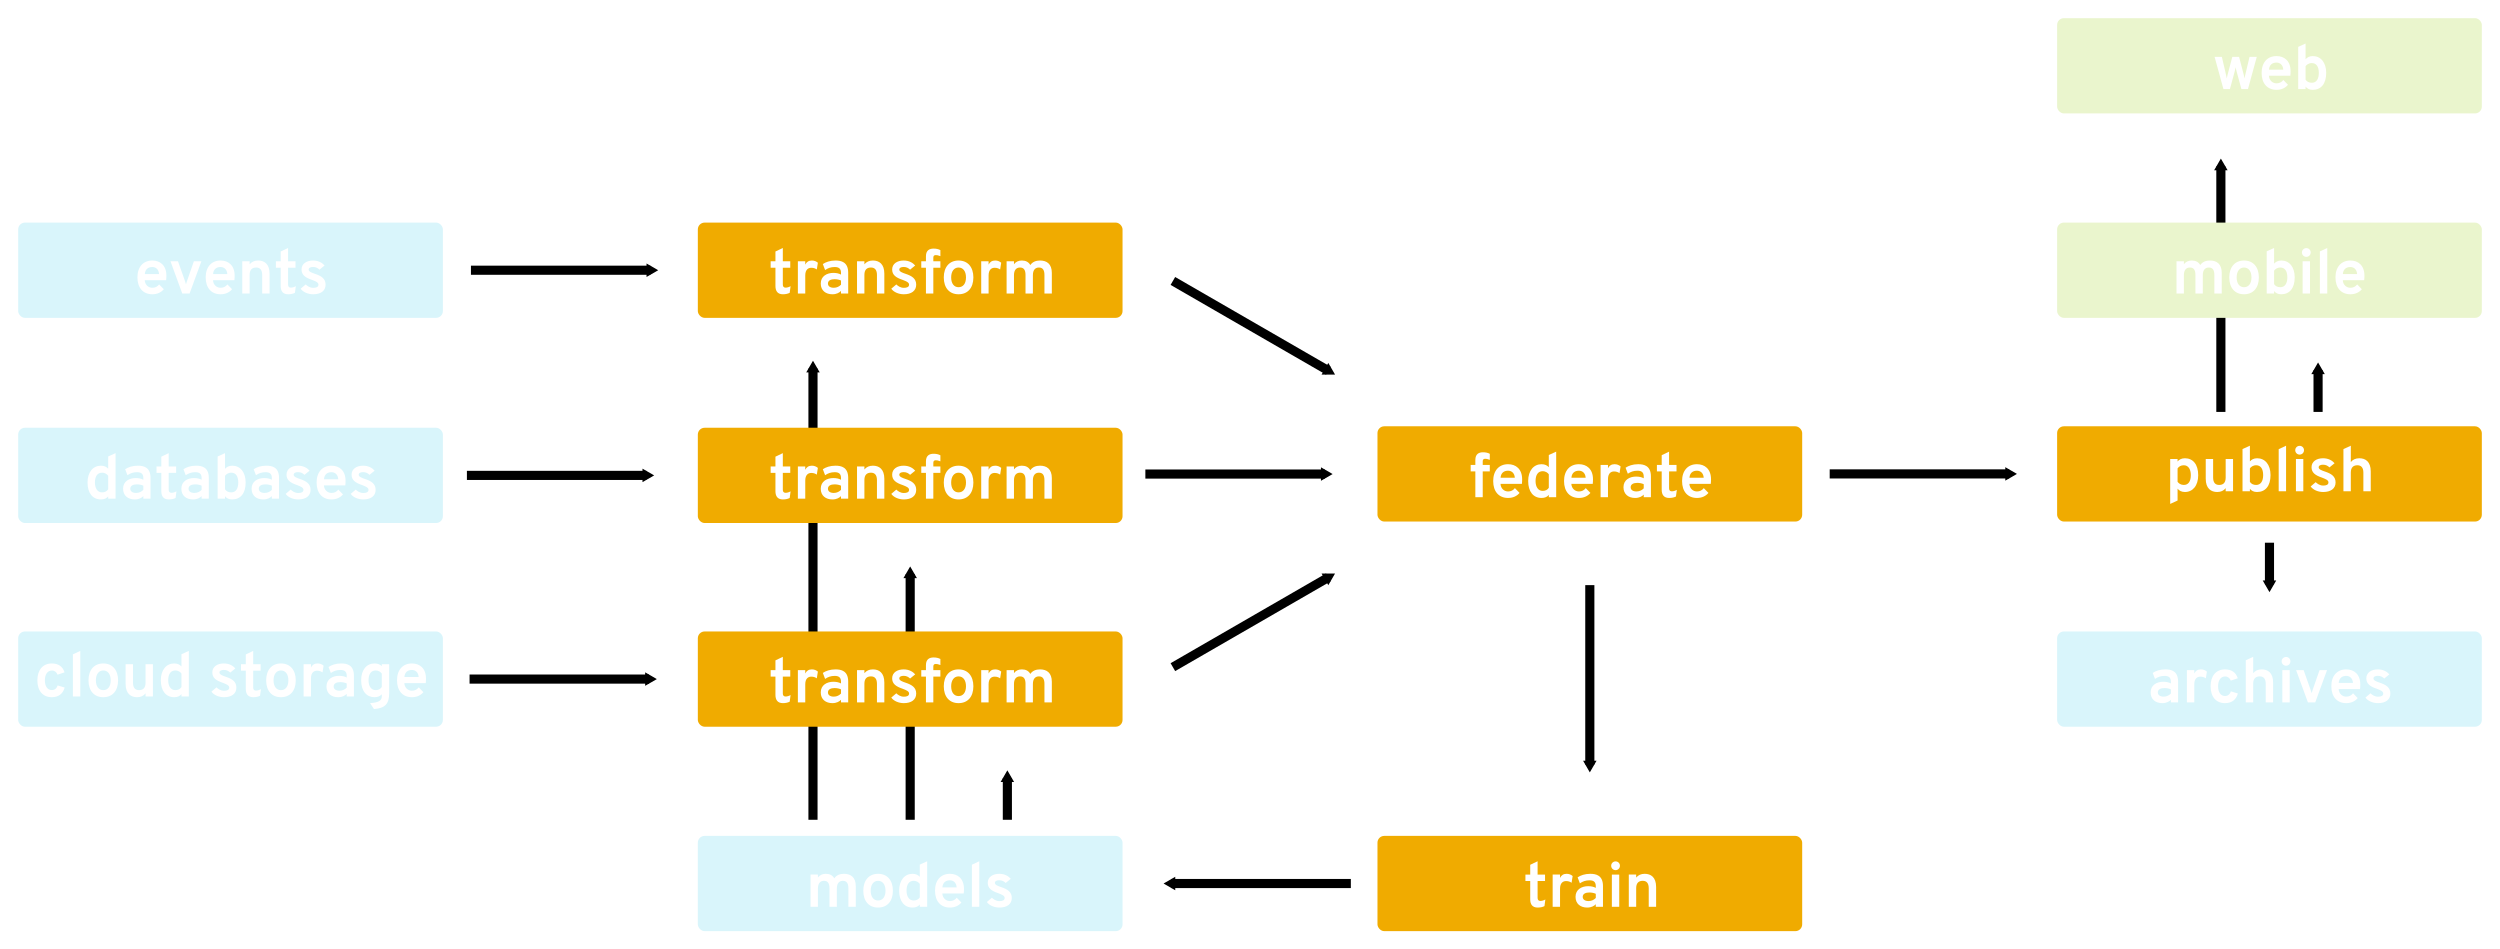 <?xml version="1.0" encoding="UTF-8" standalone="no"?>
<!-- Created with Inkscape (http://www.inkscape.org/) -->

<svg
   xmlns:dc="http://purl.org/dc/elements/1.1/"
   xmlns:cc="http://creativecommons.org/ns#"
   xmlns:rdf="http://www.w3.org/1999/02/22-rdf-syntax-ns#"
   xmlns:svg="http://www.w3.org/2000/svg"
   xmlns="http://www.w3.org/2000/svg"
   xmlns:sodipodi="http://sodipodi.sourceforge.net/DTD/sodipodi-0.dtd"
   xmlns:inkscape="http://www.inkscape.org/namespaces/inkscape"
   width="687.998"
   height="261.252"
   viewBox="0 0 182.033 69.123"
   version="1.1"
   id="svg8"
   inkscape:version="0.92+devel unknown"
   sodipodi:docname="architecture-2.svg"
   inkscape:export-filename="/home/mike/Documents/presentations/strata-2017/architecture-1.svg.png"
   inkscape:export-xdpi="96"
   inkscape:export-ydpi="96">
  <defs
     id="defs2">
    <marker
       inkscape:stockid="TriangleOutM"
       orient="auto"
       refY="0"
       refX="0"
       id="TriangleOutM"
       style="overflow:visible"
       inkscape:isstock="true">
      <path
         id="path5829"
         d="M 5.77,0 -2.88,5 V -5 Z"
         style="fill:#000000;fill-opacity:1;fill-rule:evenodd;stroke:#000000;stroke-width:1pt;stroke-opacity:1"
         transform="scale(0.4)"
         inkscape:connector-curvature="0" />
    </marker>
    <marker
       inkscape:stockid="TriangleOutL"
       orient="auto"
       refY="0"
       refX="0"
       id="TriangleOutL"
       style="overflow:visible"
       inkscape:isstock="true">
      <path
         id="path5826"
         d="M 5.77,0 -2.88,5 V -5 Z"
         style="fill:#000000;fill-opacity:1;fill-rule:evenodd;stroke:#000000;stroke-width:1pt;stroke-opacity:1"
         transform="scale(0.8)"
         inkscape:connector-curvature="0" />
    </marker>
    <marker
       inkscape:stockid="TriangleOutM"
       orient="auto"
       refY="0"
       refX="0"
       id="TriangleOutM-5"
       style="overflow:visible"
       inkscape:isstock="true">
      <path
         inkscape:connector-curvature="0"
         id="path5829-1"
         d="M 5.77,0 -2.88,5 V -5 Z"
         style="fill:#000000;fill-opacity:1;fill-rule:evenodd;stroke:#000000;stroke-width:1pt;stroke-opacity:1"
         transform="scale(0.4)" />
    </marker>
    <marker
       inkscape:stockid="TriangleOutM"
       orient="auto"
       refY="0"
       refX="0"
       id="TriangleOutM-0"
       style="overflow:visible"
       inkscape:isstock="true">
      <path
         inkscape:connector-curvature="0"
         id="path5829-0"
         d="M 5.77,0 -2.88,5 V -5 Z"
         style="fill:#000000;fill-opacity:1;fill-rule:evenodd;stroke:#000000;stroke-width:1pt;stroke-opacity:1"
         transform="scale(0.4)" />
    </marker>
    <marker
       inkscape:stockid="TriangleOutM"
       orient="auto"
       refY="0"
       refX="0"
       id="TriangleOutM-2"
       style="overflow:visible"
       inkscape:isstock="true">
      <path
         inkscape:connector-curvature="0"
         id="path5829-8"
         d="M 5.77,0 -2.88,5 V -5 Z"
         style="fill:#000000;fill-opacity:1;fill-rule:evenodd;stroke:#000000;stroke-width:1pt;stroke-opacity:1"
         transform="scale(0.4)" />
    </marker>
    <marker
       inkscape:stockid="TriangleOutM"
       orient="auto"
       refY="0"
       refX="0"
       id="TriangleOutM-01"
       style="overflow:visible"
       inkscape:isstock="true">
      <path
         inkscape:connector-curvature="0"
         id="path5829-5"
         d="M 5.77,0 -2.88,5 V -5 Z"
         style="fill:#000000;fill-opacity:1;fill-rule:evenodd;stroke:#000000;stroke-width:1pt;stroke-opacity:1"
         transform="scale(0.4)" />
    </marker>
    <marker
       inkscape:stockid="TriangleOutM"
       orient="auto"
       refY="0"
       refX="0"
       id="TriangleOutM-01-0"
       style="overflow:visible"
       inkscape:isstock="true">
      <path
         inkscape:connector-curvature="0"
         id="path5829-5-7"
         d="M 5.77,0 -2.88,5 V -5 Z"
         style="fill:#000000;fill-opacity:1;fill-rule:evenodd;stroke:#000000;stroke-width:1pt;stroke-opacity:1"
         transform="scale(0.4)" />
    </marker>
    <marker
       inkscape:stockid="TriangleOutM"
       orient="auto"
       refY="0"
       refX="0"
       id="TriangleOutM-2-3"
       style="overflow:visible"
       inkscape:isstock="true">
      <path
         inkscape:connector-curvature="0"
         id="path5829-8-9"
         d="M 5.77,0 -2.88,5 V -5 Z"
         style="fill:#000000;fill-opacity:1;fill-rule:evenodd;stroke:#000000;stroke-width:1pt;stroke-opacity:1"
         transform="scale(0.4)" />
    </marker>
    <marker
       inkscape:stockid="TriangleOutM"
       orient="auto"
       refY="0"
       refX="0"
       id="TriangleOutM-2-8"
       style="overflow:visible"
       inkscape:isstock="true">
      <path
         inkscape:connector-curvature="0"
         id="path5829-8-2"
         d="M 5.77,0 -2.88,5 V -5 Z"
         style="fill:#000000;fill-opacity:1;fill-rule:evenodd;stroke:#000000;stroke-width:1pt;stroke-opacity:1"
         transform="scale(0.4)" />
    </marker>
    <marker
       inkscape:stockid="TriangleOutM"
       orient="auto"
       refY="0"
       refX="0"
       id="TriangleOutM-2-6"
       style="overflow:visible"
       inkscape:isstock="true">
      <path
         inkscape:connector-curvature="0"
         id="path5829-8-0"
         d="M 5.77,0 -2.88,5 V -5 Z"
         style="fill:#000000;fill-opacity:1;fill-rule:evenodd;stroke:#000000;stroke-width:1pt;stroke-opacity:1"
         transform="scale(0.4)" />
    </marker>
    <marker
       inkscape:stockid="TriangleOutM"
       orient="auto"
       refY="0"
       refX="0"
       id="TriangleOutM-2-0"
       style="overflow:visible"
       inkscape:isstock="true">
      <path
         inkscape:connector-curvature="0"
         id="path5829-8-7"
         d="M 5.77,0 -2.88,5 V -5 Z"
         style="fill:#000000;fill-opacity:1;fill-rule:evenodd;stroke:#000000;stroke-width:1pt;stroke-opacity:1"
         transform="scale(0.4)" />
    </marker>
    <marker
       inkscape:stockid="TriangleOutM"
       orient="auto"
       refY="0"
       refX="0"
       id="TriangleOutM-2-0-2"
       style="overflow:visible"
       inkscape:isstock="true">
      <path
         inkscape:connector-curvature="0"
         id="path5829-8-7-0"
         d="M 5.77,0 -2.88,5 V -5 Z"
         style="fill:#000000;fill-opacity:1;fill-rule:evenodd;stroke:#000000;stroke-width:1pt;stroke-opacity:1"
         transform="scale(0.4)" />
    </marker>
    <marker
       inkscape:stockid="TriangleOutM"
       orient="auto"
       refY="0"
       refX="0"
       id="TriangleOutM-2-0-0"
       style="overflow:visible"
       inkscape:isstock="true">
      <path
         inkscape:connector-curvature="0"
         id="path5829-8-7-4"
         d="M 5.77,0 -2.88,5 V -5 Z"
         style="fill:#000000;fill-opacity:1;fill-rule:evenodd;stroke:#000000;stroke-width:1pt;stroke-opacity:1"
         transform="scale(0.4)" />
    </marker>
    <marker
       inkscape:stockid="TriangleOutM"
       orient="auto"
       refY="0"
       refX="0"
       id="TriangleOutM-2-0-2-1"
       style="overflow:visible"
       inkscape:isstock="true">
      <path
         inkscape:connector-curvature="0"
         id="path5829-8-7-0-1"
         d="M 5.77,0 -2.88,5 V -5 Z"
         style="fill:#000000;fill-opacity:1;fill-rule:evenodd;stroke:#000000;stroke-width:1pt;stroke-opacity:1"
         transform="scale(0.4)" />
    </marker>
    <marker
       inkscape:stockid="TriangleOutM"
       orient="auto"
       refY="0"
       refX="0"
       id="TriangleOutM-2-0-9"
       style="overflow:visible"
       inkscape:isstock="true">
      <path
         inkscape:connector-curvature="0"
         id="path5829-8-7-9"
         d="M 5.77,0 -2.88,5 V -5 Z"
         style="fill:#000000;fill-opacity:1;fill-rule:evenodd;stroke:#000000;stroke-width:1pt;stroke-opacity:1"
         transform="scale(0.4)" />
    </marker>
    <marker
       inkscape:stockid="TriangleOutM"
       orient="auto"
       refY="0"
       refX="0"
       id="TriangleOutM-2-0-9-9"
       style="overflow:visible"
       inkscape:isstock="true">
      <path
         inkscape:connector-curvature="0"
         id="path5829-8-7-9-1"
         d="M 5.77,0 -2.88,5 V -5 Z"
         style="fill:#000000;fill-opacity:1;fill-rule:evenodd;stroke:#000000;stroke-width:1pt;stroke-opacity:1"
         transform="scale(0.4)" />
    </marker>
  </defs>
  <sodipodi:namedview
     id="base"
     pagecolor="#ffffff"
     bordercolor="#666666"
     borderopacity="1.0"
     inkscape:pageopacity="0.0"
     inkscape:pageshadow="2"
     inkscape:zoom="1.979899"
     inkscape:cx="354.6361"
     inkscape:cy="71.352911"
     inkscape:document-units="mm"
     inkscape:current-layer="layer1"
     inkscape:document-rotation="0"
     showgrid="false"
     inkscape:window-width="2556"
     inkscape:window-height="1404"
     inkscape:window-x="2"
     inkscape:window-y="2"
     inkscape:window-maximized="1"
     units="px"
     fit-margin-top="5"
     fit-margin-left="5"
     fit-margin-right="5"
     fit-margin-bottom="5" />
  <g
     inkscape:label="Layer 1"
     inkscape:groupmode="layer"
     id="layer1"
     transform="translate(-22.58,-26.183)">
    <g
       id="g4910"
       transform="translate(0.142)">
      <rect
         ry="0.495"
         y="87.047"
         x="122.736"
         height="6.936"
         width="30.925"
         id="rect4267-60"
         style="fill:#f0ab00;stroke:none;stroke-width:0.288" />
      <g
         id="flowRoot4269-70"
         style="font-weight:600;font-size:17.333px;font-family:'Overpass Mono';-inkscape-font-specification:'Overpass Mono Semi-Bold';fill:#ffffff"
         transform="matrix(0.265,0,0,0.265,94.722,49.423)"
         aria-label="train">
        <path
           id="path4892"
           style="font-style:normal;font-variant:normal;font-weight:bold;font-stretch:normal;font-family:Overpass;-inkscape-font-specification:'Overpass Bold';fill:#ffffff"
           d="m 149.746,161.67 c 0.728,0 1.352,-0.139 1.855,-0.399 l 0.243,-1.82 c -0.468,0.26 -0.936,0.399 -1.387,0.399 -0.537,0 -0.745,-0.347 -0.745,-0.849 v -4.628 h 2.045 v -1.768 h -2.045 v -3.657 l -2.028,0.971 v 2.687 h -1.317 v 1.768 h 1.317 v 5.027 c 0,1.404 0.607,2.271 2.063,2.271 z"
           inkscape:connector-curvature="0" />
        <path
           id="path4894"
           style="font-style:normal;font-variant:normal;font-weight:bold;font-stretch:normal;font-family:Overpass;-inkscape-font-specification:'Overpass Bold';fill:#ffffff"
           d="m 153.849,161.462 h 2.028 v -4.957 c 0,-1.681 0.884,-2.115 1.664,-2.115 0.676,0 1.144,0.208 1.508,0.468 l 0.295,-1.855 c -0.451,-0.381 -0.988,-0.607 -1.647,-0.607 -0.884,0 -1.473,0.399 -1.82,1.127 v -0.919 h -2.028 z"
           inkscape:connector-curvature="0" />
        <path
           id="path4896"
           style="font-style:normal;font-variant:normal;font-weight:bold;font-stretch:normal;font-family:Overpass;-inkscape-font-specification:'Overpass Bold';fill:#ffffff"
           d="m 165.698,161.462 h 1.976 v -5.703 c 0,-2.981 -1.941,-3.363 -3.501,-3.363 -1.491,0 -2.669,0.433 -3.467,0.971 l 0.624,1.647 c 0.745,-0.52 1.56,-0.832 2.635,-0.832 1.161,0 1.733,0.451 1.733,1.612 v 0.468 c -0.555,-0.312 -1.265,-0.468 -2.097,-0.468 -1.751,0 -3.467,0.884 -3.467,2.929 0,1.941 1.387,2.947 3.207,2.947 1.179,0 1.924,-0.468 2.357,-0.919 z m -1.976,-1.577 c -1.057,0 -1.612,-0.468 -1.612,-1.161 0,-0.849 0.815,-1.196 1.82,-1.196 0.659,0 1.3,0.139 1.768,0.364 v 1.144 c -0.451,0.468 -1.109,0.849 -1.976,0.849 z"
           inkscape:connector-curvature="0" />
        <path
           id="path4898"
           style="font-style:normal;font-variant:normal;font-weight:bold;font-stretch:normal;font-family:Overpass;-inkscape-font-specification:'Overpass Bold';fill:#ffffff"
           d="m 171.139,151.391 c 0.676,0 1.196,-0.537 1.196,-1.213 0,-0.659 -0.52,-1.196 -1.196,-1.196 -0.676,0 -1.213,0.537 -1.213,1.196 0,0.676 0.537,1.213 1.213,1.213 z m -1.023,10.071 h 2.028 v -8.857 h -2.028 z"
           inkscape:connector-curvature="0" />
        <path
           id="path4900"
           style="font-style:normal;font-variant:normal;font-weight:bold;font-stretch:normal;font-family:Overpass;-inkscape-font-specification:'Overpass Bold';fill:#ffffff"
           d="m 180.248,161.462 h 2.028 v -5.443 c 0,-2.704 -1.456,-3.623 -3.137,-3.623 -1.005,0 -1.768,0.347 -2.34,1.04 v -0.832 h -2.028 v 8.857 h 2.028 v -5.113 c 0,-1.456 0.711,-2.028 1.803,-2.028 1.023,0 1.647,0.607 1.647,2.063 z"
           inkscape:connector-curvature="0" />
      </g>
    </g>
    <rect
       style="fill:#d9f5fb;stroke:none;stroke-width:0.288"
       id="rect4267-3"
       width="30.925"
       height="6.936"
       x="73.391"
       y="87.047"
       ry="0.495" />
    <g
       aria-label="models"
       transform="matrix(0.265,0,0,0.265,42.605,49.423)"
       style="font-weight:600;font-size:17.333px;font-family:'Overpass Mono';-inkscape-font-specification:'Overpass Mono Semi-Bold';fill:#ffffff"
       id="flowRoot4269-3">
      <path
         inkscape:connector-curvature="0"
         d="m 157.546,161.462 h 2.028 v -5.651 c 0,-2.496 -1.404,-3.415 -3.241,-3.415 -1.144,0 -2.08,0.381 -2.669,1.248 -0.468,-0.849 -1.265,-1.248 -2.323,-1.248 -0.919,0 -1.664,0.347 -2.167,1.023 v -0.815 h -2.028 v 8.857 h 2.028 v -5.044 c 0,-1.421 0.659,-2.097 1.664,-2.097 1.04,0 1.508,0.676 1.508,2.063 v 5.079 h 2.028 v -5.044 c 0,-1.421 0.641,-2.097 1.664,-2.097 1.04,0 1.508,0.676 1.508,2.063 z"
         style="font-style:normal;font-variant:normal;font-weight:bold;font-stretch:normal;font-family:Overpass;-inkscape-font-specification:'Overpass Bold';fill:#ffffff"
         id="path4939" />
      <path
         inkscape:connector-curvature="0"
         d="m 165.698,161.67 c 2.496,0 4.073,-1.716 4.073,-4.628 0,-2.895 -1.577,-4.645 -4.073,-4.645 -2.479,0 -4.056,1.751 -4.056,4.645 0,2.912 1.577,4.628 4.056,4.628 z m 0,-1.941 c -1.231,0 -2.028,-1.005 -2.028,-2.687 0,-1.681 0.797,-2.721 2.028,-2.721 1.265,0 2.045,1.04 2.045,2.721 0,1.681 -0.78,2.687 -2.045,2.687 z"
         style="font-style:normal;font-variant:normal;font-weight:bold;font-stretch:normal;font-family:Overpass;-inkscape-font-specification:'Overpass Bold';fill:#ffffff"
         id="path4941" />
      <path
         inkscape:connector-curvature="0"
         d="m 175.168,161.67 c 0.936,0 1.577,-0.312 1.993,-0.849 v 0.641 h 2.028 v -12.515 l -2.028,0.919 v 3.363 c -0.416,-0.485 -1.057,-0.832 -1.993,-0.832 -2.132,0 -3.675,1.733 -3.675,4.628 0,2.947 1.439,4.645 3.675,4.645 z m 0.312,-1.941 c -1.248,0 -1.959,-1.092 -1.959,-2.704 0,-1.751 0.711,-2.704 1.959,-2.704 0.849,0 1.421,0.468 1.681,0.849 v 3.709 c -0.364,0.555 -0.919,0.849 -1.681,0.849 z"
         style="font-style:normal;font-variant:normal;font-weight:bold;font-stretch:normal;font-family:Overpass;-inkscape-font-specification:'Overpass Bold';fill:#ffffff"
         id="path4943" />
      <path
         inkscape:connector-curvature="0"
         d="m 185.436,161.67 c 1.421,0 2.461,-0.555 3.155,-1.387 l -1.283,-1.317 c -0.468,0.624 -1.092,0.919 -1.872,0.919 -1.057,0 -2.011,-0.78 -2.08,-2.08 h 5.876 c 0.052,-0.399 0.069,-0.884 0.069,-1.248 0,-2.843 -1.733,-4.16 -3.865,-4.16 -2.479,0 -4.091,1.733 -4.091,4.628 0,2.912 1.577,4.645 4.091,4.645 z m -2.063,-5.547 c 0.104,-1.387 0.971,-1.941 2.063,-1.941 0.919,0 1.768,0.589 1.855,1.941 z"
         style="font-style:normal;font-variant:normal;font-weight:bold;font-stretch:normal;font-family:Overpass;-inkscape-font-specification:'Overpass Bold';fill:#ffffff"
         id="path4945" />
      <path
         inkscape:connector-curvature="0"
         d="m 191.48,161.462 h 2.028 v -12.515 l -2.028,0.953 z"
         style="font-style:normal;font-variant:normal;font-weight:bold;font-stretch:normal;font-family:Overpass;-inkscape-font-specification:'Overpass Bold';fill:#ffffff"
         id="path4947" />
      <path
         inkscape:connector-curvature="0"
         d="m 199.043,161.67 c 2.045,0 3.397,-0.919 3.397,-2.635 0,-1.681 -1.196,-2.409 -2.912,-2.981 -0.936,-0.312 -1.733,-0.624 -1.733,-1.161 0,-0.468 0.468,-0.728 1.196,-0.728 0.815,0 1.335,0.329 1.768,0.745 l 1.404,-1.144 c -0.607,-0.711 -1.647,-1.369 -3.172,-1.369 -1.751,0 -3.155,0.867 -3.155,2.461 0,1.491 1.005,2.236 2.929,2.877 1.005,0.399 1.716,0.676 1.716,1.3 0,0.641 -0.607,0.867 -1.439,0.867 -0.971,0 -1.699,-0.572 -2.063,-0.936 l -1.387,1.179 c 0.659,0.936 2.028,1.525 3.449,1.525 z"
         style="font-style:normal;font-variant:normal;font-weight:bold;font-stretch:normal;font-family:Overpass;-inkscape-font-specification:'Overpass Bold';fill:#ffffff"
         id="path4949" />
    </g>
    <rect
       style="fill:#d9f5fb;stroke:none;stroke-width:0.288"
       id="rect4267-9-5"
       width="30.925"
       height="6.936"
       x="23.903"
       y="57.33"
       ry="0.495" />
    <g
       aria-label="databases"
       transform="matrix(0.265,0,0,0.265,-9.924,19.706)"
       style="font-weight:600;font-size:17.333px;font-family:'Overpass Mono';-inkscape-font-specification:'Overpass Mono Semi-Bold';fill:#ffffff"
       id="flowRoot4269-4-7">
      <path
         inkscape:connector-curvature="0"
         d="m 150.387,161.67 c 0.936,0 1.577,-0.312 1.993,-0.849 v 0.641 h 2.028 v -12.515 l -2.028,0.919 v 3.363 c -0.416,-0.485 -1.057,-0.832 -1.993,-0.832 -2.132,0 -3.675,1.733 -3.675,4.628 0,2.947 1.439,4.645 3.675,4.645 z m 0.312,-1.941 c -1.248,0 -1.959,-1.092 -1.959,-2.704 0,-1.751 0.711,-2.704 1.959,-2.704 0.849,0 1.421,0.468 1.681,0.849 v 3.709 c -0.364,0.555 -0.919,0.849 -1.681,0.849 z"
         style="font-style:normal;font-variant:normal;font-weight:bold;font-stretch:normal;font-family:Overpass;-inkscape-font-specification:'Overpass Bold';fill:#ffffff"
         id="path4437" />
      <path
         inkscape:connector-curvature="0"
         d="m 162.041,161.462 h 1.976 v -5.703 c 0,-2.981 -1.941,-3.363 -3.501,-3.363 -1.491,0 -2.669,0.433 -3.467,0.971 l 0.624,1.647 c 0.745,-0.52 1.56,-0.832 2.635,-0.832 1.161,0 1.733,0.451 1.733,1.612 v 0.468 c -0.555,-0.312 -1.265,-0.468 -2.097,-0.468 -1.751,0 -3.467,0.884 -3.467,2.929 0,1.941 1.387,2.947 3.207,2.947 1.179,0 1.924,-0.468 2.357,-0.919 z m -1.976,-1.577 c -1.057,0 -1.612,-0.468 -1.612,-1.161 0,-0.849 0.815,-1.196 1.82,-1.196 0.659,0 1.3,0.139 1.768,0.364 v 1.144 c -0.451,0.468 -1.109,0.849 -1.976,0.849 z"
         style="font-style:normal;font-variant:normal;font-weight:bold;font-stretch:normal;font-family:Overpass;-inkscape-font-specification:'Overpass Bold';fill:#ffffff"
         id="path4439" />
      <path
         inkscape:connector-curvature="0"
         d="m 169.043,161.67 c 0.728,0 1.352,-0.139 1.855,-0.399 l 0.243,-1.82 c -0.468,0.26 -0.936,0.399 -1.387,0.399 -0.537,0 -0.745,-0.347 -0.745,-0.849 v -4.628 h 2.045 v -1.768 h -2.045 v -3.657 l -2.028,0.971 v 2.687 h -1.317 v 1.768 h 1.317 v 5.027 c 0,1.404 0.607,2.271 2.063,2.271 z"
         style="font-style:normal;font-variant:normal;font-weight:bold;font-stretch:normal;font-family:Overpass;-inkscape-font-specification:'Overpass Bold';fill:#ffffff"
         id="path4441" />
      <path
         inkscape:connector-curvature="0"
         d="m 178.054,161.462 h 1.976 v -5.703 c 0,-2.981 -1.941,-3.363 -3.501,-3.363 -1.491,0 -2.669,0.433 -3.467,0.971 l 0.624,1.647 c 0.745,-0.52 1.56,-0.832 2.635,-0.832 1.161,0 1.733,0.451 1.733,1.612 v 0.468 c -0.555,-0.312 -1.265,-0.468 -2.097,-0.468 -1.751,0 -3.467,0.884 -3.467,2.929 0,1.941 1.387,2.947 3.207,2.947 1.179,0 1.924,-0.468 2.357,-0.919 z m -1.976,-1.577 c -1.057,0 -1.612,-0.468 -1.612,-1.161 0,-0.849 0.815,-1.196 1.82,-1.196 0.659,0 1.3,0.139 1.768,0.364 v 1.144 c -0.451,0.468 -1.109,0.849 -1.976,0.849 z"
         style="font-style:normal;font-variant:normal;font-weight:bold;font-stretch:normal;font-family:Overpass;-inkscape-font-specification:'Overpass Bold';fill:#ffffff"
         id="path4443" />
      <path
         inkscape:connector-curvature="0"
         d="m 186.442,161.67 c 2.288,0 3.709,-1.647 3.709,-4.645 0,-2.895 -1.525,-4.628 -3.675,-4.628 -0.919,0 -1.56,0.364 -1.993,0.867 v -4.316 l -2.028,0.919 v 11.596 h 2.028 v -0.676 c 0.433,0.537 1.023,0.884 1.959,0.884 z m -0.243,-1.941 c -0.78,0 -1.352,-0.295 -1.716,-0.849 v -3.692 c 0.26,-0.399 0.867,-0.867 1.716,-0.867 1.231,0 1.924,0.953 1.924,2.704 0,1.664 -0.659,2.704 -1.924,2.704 z"
         style="font-style:normal;font-variant:normal;font-weight:bold;font-stretch:normal;font-family:Overpass;-inkscape-font-specification:'Overpass Bold';fill:#ffffff"
         id="path4445" />
      <path
         inkscape:connector-curvature="0"
         d="m 197.351,161.462 h 1.976 v -5.703 c 0,-2.981 -1.941,-3.363 -3.501,-3.363 -1.491,0 -2.669,0.433 -3.467,0.971 l 0.624,1.647 c 0.745,-0.52 1.56,-0.832 2.635,-0.832 1.161,0 1.733,0.451 1.733,1.612 v 0.468 c -0.555,-0.312 -1.265,-0.468 -2.097,-0.468 -1.751,0 -3.467,0.884 -3.467,2.929 0,1.941 1.387,2.947 3.207,2.947 1.179,0 1.924,-0.468 2.357,-0.919 z m -1.976,-1.577 c -1.057,0 -1.612,-0.468 -1.612,-1.161 0,-0.849 0.815,-1.196 1.82,-1.196 0.659,0 1.3,0.139 1.768,0.364 v 1.144 c -0.451,0.468 -1.109,0.849 -1.976,0.849 z"
         style="font-style:normal;font-variant:normal;font-weight:bold;font-stretch:normal;font-family:Overpass;-inkscape-font-specification:'Overpass Bold';fill:#ffffff"
         id="path4447" />
      <path
         inkscape:connector-curvature="0"
         d="m 204.595,161.67 c 2.045,0 3.397,-0.919 3.397,-2.635 0,-1.681 -1.196,-2.409 -2.912,-2.981 -0.936,-0.312 -1.733,-0.624 -1.733,-1.161 0,-0.468 0.468,-0.728 1.196,-0.728 0.815,0 1.335,0.329 1.768,0.745 l 1.404,-1.144 c -0.607,-0.711 -1.647,-1.369 -3.172,-1.369 -1.751,0 -3.155,0.867 -3.155,2.461 0,1.491 1.005,2.236 2.929,2.877 1.005,0.399 1.716,0.676 1.716,1.3 0,0.641 -0.607,0.867 -1.439,0.867 -0.971,0 -1.699,-0.572 -2.063,-0.936 l -1.387,1.179 c 0.659,0.936 2.028,1.525 3.449,1.525 z"
         style="font-style:normal;font-variant:normal;font-weight:bold;font-stretch:normal;font-family:Overpass;-inkscape-font-specification:'Overpass Bold';fill:#ffffff"
         id="path4449" />
      <path
         inkscape:connector-curvature="0"
         d="m 213.738,161.67 c 1.421,0 2.461,-0.555 3.155,-1.387 l -1.283,-1.317 c -0.468,0.624 -1.092,0.919 -1.872,0.919 -1.057,0 -2.011,-0.78 -2.08,-2.08 h 5.876 c 0.052,-0.399 0.069,-0.884 0.069,-1.248 0,-2.843 -1.733,-4.16 -3.865,-4.16 -2.479,0 -4.091,1.733 -4.091,4.628 0,2.912 1.577,4.645 4.091,4.645 z m -2.063,-5.547 c 0.104,-1.387 0.971,-1.941 2.063,-1.941 0.919,0 1.768,0.589 1.855,1.941 z"
         style="font-style:normal;font-variant:normal;font-weight:bold;font-stretch:normal;font-family:Overpass;-inkscape-font-specification:'Overpass Bold';fill:#ffffff"
         id="path4451" />
      <path
         inkscape:connector-curvature="0"
         d="m 222.47,161.67 c 2.045,0 3.397,-0.919 3.397,-2.635 0,-1.681 -1.196,-2.409 -2.912,-2.981 -0.936,-0.312 -1.733,-0.624 -1.733,-1.161 0,-0.468 0.468,-0.728 1.196,-0.728 0.815,0 1.335,0.329 1.768,0.745 l 1.404,-1.144 c -0.607,-0.711 -1.647,-1.369 -3.172,-1.369 -1.751,0 -3.155,0.867 -3.155,2.461 0,1.491 1.005,2.236 2.929,2.877 1.005,0.399 1.716,0.676 1.716,1.3 0,0.641 -0.607,0.867 -1.439,0.867 -0.971,0 -1.699,-0.572 -2.063,-0.936 l -1.387,1.179 c 0.659,0.936 2.028,1.525 3.449,1.525 z"
         style="font-style:normal;font-variant:normal;font-weight:bold;font-stretch:normal;font-family:Overpass;-inkscape-font-specification:'Overpass Bold';fill:#ffffff"
         id="path4453" />
    </g>
    <g
       id="g4657"
       transform="translate(5.205,36.351)">
      <rect
         ry="0.495"
         y="20.872"
         x="117.673"
         height="6.936"
         width="30.925"
         id="rect4267-6"
         style="fill:#f0ab00;stroke:none;stroke-width:0.288" />
      <g
         id="flowRoot4269-7"
         style="font-weight:600;font-size:17.333px;font-family:'Overpass Mono';-inkscape-font-specification:'Overpass Mono Semi-Bold';fill:#ffffff"
         transform="matrix(0.265,0,0,0.265,85.65,-16.753)"
         aria-label="federate">
        <path
           id="path4630"
           style="font-style:normal;font-variant:normal;font-weight:bold;font-stretch:normal;font-family:Overpass;-inkscape-font-specification:'Overpass Bold';fill:#ffffff"
           d="m 149.763,154.372 h 1.941 v -1.768 h -1.941 v -1.005 c 0,-0.433 0.191,-0.693 0.676,-0.693 0.295,0 0.676,0.052 1.265,0.295 v -1.664 c -0.572,-0.295 -1.161,-0.416 -1.872,-0.416 -1.04,0 -2.097,0.399 -2.097,2.097 v 1.387 h -1.283 v 1.768 h 1.283 v 7.089 h 2.028 z"
           inkscape:connector-curvature="0" />
        <path
           id="path4632"
           style="font-style:normal;font-variant:normal;font-weight:bold;font-stretch:normal;font-family:Overpass;-inkscape-font-specification:'Overpass Bold';fill:#ffffff"
           d="m 156.728,161.67 c 1.421,0 2.461,-0.555 3.155,-1.387 l -1.283,-1.317 c -0.468,0.624 -1.092,0.919 -1.872,0.919 -1.057,0 -2.011,-0.78 -2.08,-2.08 h 5.876 c 0.052,-0.399 0.069,-0.884 0.069,-1.248 0,-2.843 -1.733,-4.16 -3.865,-4.16 -2.479,0 -4.091,1.733 -4.091,4.628 0,2.912 1.577,4.645 4.091,4.645 z m -2.063,-5.547 c 0.104,-1.387 0.971,-1.941 2.063,-1.941 0.919,0 1.768,0.589 1.855,1.941 z"
           inkscape:connector-curvature="0" />
        <path
           id="path4634"
           style="font-style:normal;font-variant:normal;font-weight:bold;font-stretch:normal;font-family:Overpass;-inkscape-font-specification:'Overpass Bold';fill:#ffffff"
           d="m 165.926,161.67 c 0.936,0 1.577,-0.312 1.993,-0.849 v 0.641 h 2.028 v -12.515 l -2.028,0.919 v 3.363 c -0.416,-0.485 -1.057,-0.832 -1.993,-0.832 -2.132,0 -3.675,1.733 -3.675,4.628 0,2.947 1.439,4.645 3.675,4.645 z m 0.312,-1.941 c -1.248,0 -1.959,-1.092 -1.959,-2.704 0,-1.751 0.711,-2.704 1.959,-2.704 0.849,0 1.421,0.468 1.681,0.849 v 3.709 c -0.364,0.555 -0.919,0.849 -1.681,0.849 z"
           inkscape:connector-curvature="0" />
        <path
           id="path4636"
           style="font-style:normal;font-variant:normal;font-weight:bold;font-stretch:normal;font-family:Overpass;-inkscape-font-specification:'Overpass Bold';fill:#ffffff"
           d="m 176.194,161.67 c 1.421,0 2.461,-0.555 3.155,-1.387 l -1.283,-1.317 c -0.468,0.624 -1.092,0.919 -1.872,0.919 -1.057,0 -2.011,-0.78 -2.08,-2.08 h 5.876 c 0.052,-0.399 0.069,-0.884 0.069,-1.248 0,-2.843 -1.733,-4.16 -3.865,-4.16 -2.479,0 -4.091,1.733 -4.091,4.628 0,2.912 1.577,4.645 4.091,4.645 z m -2.063,-5.547 c 0.104,-1.387 0.971,-1.941 2.063,-1.941 0.919,0 1.768,0.589 1.855,1.941 z"
           inkscape:connector-curvature="0" />
        <path
           id="path4638"
           style="font-style:normal;font-variant:normal;font-weight:bold;font-stretch:normal;font-family:Overpass;-inkscape-font-specification:'Overpass Bold';fill:#ffffff"
           d="m 182.151,161.462 h 2.028 v -4.957 c 0,-1.681 0.884,-2.115 1.664,-2.115 0.676,0 1.144,0.208 1.508,0.468 l 0.295,-1.855 c -0.451,-0.381 -0.988,-0.607 -1.647,-0.607 -0.884,0 -1.473,0.399 -1.82,1.127 v -0.919 h -2.028 z"
           inkscape:connector-curvature="0" />
        <path
           id="path4640"
           style="font-style:normal;font-variant:normal;font-weight:bold;font-stretch:normal;font-family:Overpass;-inkscape-font-specification:'Overpass Bold';fill:#ffffff"
           d="m 194,161.462 h 1.976 v -5.703 c 0,-2.981 -1.941,-3.363 -3.501,-3.363 -1.491,0 -2.669,0.433 -3.467,0.971 l 0.624,1.647 c 0.745,-0.52 1.56,-0.832 2.635,-0.832 1.161,0 1.733,0.451 1.733,1.612 v 0.468 c -0.555,-0.312 -1.265,-0.468 -2.097,-0.468 -1.751,0 -3.467,0.884 -3.467,2.929 0,1.941 1.387,2.947 3.207,2.947 1.179,0 1.924,-0.468 2.357,-0.919 z m -1.976,-1.577 c -1.057,0 -1.612,-0.468 -1.612,-1.161 0,-0.849 0.815,-1.196 1.82,-1.196 0.659,0 1.3,0.139 1.768,0.364 v 1.144 c -0.451,0.468 -1.109,0.849 -1.976,0.849 z"
           inkscape:connector-curvature="0" />
        <path
           id="path4642"
           style="font-style:normal;font-variant:normal;font-weight:bold;font-stretch:normal;font-family:Overpass;-inkscape-font-specification:'Overpass Bold';fill:#ffffff"
           d="m 201.001,161.67 c 0.728,0 1.352,-0.139 1.855,-0.399 l 0.243,-1.82 c -0.468,0.26 -0.936,0.399 -1.387,0.399 -0.537,0 -0.745,-0.347 -0.745,-0.849 v -4.628 h 2.045 v -1.768 h -2.045 v -3.657 l -2.028,0.971 v 2.687 h -1.317 v 1.768 h 1.317 v 5.027 c 0,1.404 0.607,2.271 2.063,2.271 z"
           inkscape:connector-curvature="0" />
        <path
           id="path4644"
           style="font-style:normal;font-variant:normal;font-weight:bold;font-stretch:normal;font-family:Overpass;-inkscape-font-specification:'Overpass Bold';fill:#ffffff"
           d="m 208.626,161.67 c 1.421,0 2.461,-0.555 3.155,-1.387 l -1.283,-1.317 c -0.468,0.624 -1.092,0.919 -1.872,0.919 -1.057,0 -2.011,-0.78 -2.08,-2.08 h 5.876 c 0.052,-0.399 0.069,-0.884 0.069,-1.248 0,-2.843 -1.733,-4.16 -3.865,-4.16 -2.479,0 -4.091,1.733 -4.091,4.628 0,2.912 1.577,4.645 4.091,4.645 z m -2.063,-5.547 c 0.104,-1.387 0.971,-1.941 2.063,-1.941 0.919,0 1.768,0.589 1.855,1.941 z"
           inkscape:connector-curvature="0" />
      </g>
    </g>
    <path
       style="fill:none;stroke:#000000;stroke-width:0.665;stroke-linecap:butt;stroke-linejoin:miter;stroke-miterlimit:4;stroke-dasharray:none;stroke-opacity:1;marker-end:url(#TriangleOutM-2-0-0)"
       d="M 81.776,85.874 V 53.016"
       id="path5682-87-0-08"
       inkscape:connector-curvature="0"
       sodipodi:nodetypes="cc" />
    <g
       id="g4435-7"
       transform="translate(3.454,11.715)">
      <rect
         ry="0.495"
         y="45.615"
         x="69.937"
         height="6.936"
         width="30.925"
         id="rect4267-2-8"
         style="fill:#f0ab00;stroke:none;stroke-width:0.288" />
      <g
         id="flowRoot4269-5-2"
         style="font-weight:600;font-size:17.333px;font-family:'Overpass Mono';-inkscape-font-specification:'Overpass Mono Semi-Bold';fill:#ffffff"
         transform="matrix(0.265,0,0,0.265,36.452,7.991)"
         aria-label="transform">
        <path
           id="path4405-5"
           style="font-style:normal;font-variant:normal;font-weight:bold;font-stretch:normal;font-family:Overpass;-inkscape-font-specification:'Overpass Bold';fill:#ffffff"
           d="m 149.746,161.67 c 0.728,0 1.352,-0.139 1.855,-0.399 l 0.243,-1.82 c -0.468,0.26 -0.936,0.399 -1.387,0.399 -0.537,0 -0.745,-0.347 -0.745,-0.849 v -4.628 h 2.045 v -1.768 h -2.045 v -3.657 l -2.028,0.971 v 2.687 h -1.317 v 1.768 h 1.317 v 5.027 c 0,1.404 0.607,2.271 2.063,2.271 z"
           inkscape:connector-curvature="0" />
        <path
           id="path4407-3"
           style="font-style:normal;font-variant:normal;font-weight:bold;font-stretch:normal;font-family:Overpass;-inkscape-font-specification:'Overpass Bold';fill:#ffffff"
           d="m 153.849,161.462 h 2.028 v -4.957 c 0,-1.681 0.884,-2.115 1.664,-2.115 0.676,0 1.144,0.208 1.508,0.468 l 0.295,-1.855 c -0.451,-0.381 -0.988,-0.607 -1.647,-0.607 -0.884,0 -1.473,0.399 -1.82,1.127 v -0.919 h -2.028 z"
           inkscape:connector-curvature="0" />
        <path
           id="path4409-4"
           style="font-style:normal;font-variant:normal;font-weight:bold;font-stretch:normal;font-family:Overpass;-inkscape-font-specification:'Overpass Bold';fill:#ffffff"
           d="m 165.698,161.462 h 1.976 v -5.703 c 0,-2.981 -1.941,-3.363 -3.501,-3.363 -1.491,0 -2.669,0.433 -3.467,0.971 l 0.624,1.647 c 0.745,-0.52 1.56,-0.832 2.635,-0.832 1.161,0 1.733,0.451 1.733,1.612 v 0.468 c -0.555,-0.312 -1.265,-0.468 -2.097,-0.468 -1.751,0 -3.467,0.884 -3.467,2.929 0,1.941 1.387,2.947 3.207,2.947 1.179,0 1.924,-0.468 2.357,-0.919 z m -1.976,-1.577 c -1.057,0 -1.612,-0.468 -1.612,-1.161 0,-0.849 0.815,-1.196 1.82,-1.196 0.659,0 1.3,0.139 1.768,0.364 v 1.144 c -0.451,0.468 -1.109,0.849 -1.976,0.849 z"
           inkscape:connector-curvature="0" />
        <path
           id="path4411-9"
           style="font-style:normal;font-variant:normal;font-weight:bold;font-stretch:normal;font-family:Overpass;-inkscape-font-specification:'Overpass Bold';fill:#ffffff"
           d="m 175.576,161.462 h 2.028 v -5.443 c 0,-2.704 -1.456,-3.623 -3.137,-3.623 -1.005,0 -1.768,0.347 -2.34,1.04 v -0.832 h -2.028 v 8.857 h 2.028 v -5.113 c 0,-1.456 0.711,-2.028 1.803,-2.028 1.023,0 1.647,0.607 1.647,2.063 z"
           inkscape:connector-curvature="0" />
        <path
           id="path4413-0"
           style="font-style:normal;font-variant:normal;font-weight:bold;font-stretch:normal;font-family:Overpass;-inkscape-font-specification:'Overpass Bold';fill:#ffffff"
           d="m 182.962,161.67 c 2.045,0 3.397,-0.919 3.397,-2.635 0,-1.681 -1.196,-2.409 -2.912,-2.981 -0.936,-0.312 -1.733,-0.624 -1.733,-1.161 0,-0.468 0.468,-0.728 1.196,-0.728 0.815,0 1.335,0.329 1.768,0.745 l 1.404,-1.144 c -0.607,-0.711 -1.647,-1.369 -3.172,-1.369 -1.751,0 -3.155,0.867 -3.155,2.461 0,1.491 1.005,2.236 2.929,2.877 1.005,0.399 1.716,0.676 1.716,1.3 0,0.641 -0.607,0.867 -1.439,0.867 -0.971,0 -1.699,-0.572 -2.063,-0.936 l -1.387,1.179 c 0.659,0.936 2.028,1.525 3.449,1.525 z"
           inkscape:connector-curvature="0" />
        <path
           id="path4415-2"
           style="font-style:normal;font-variant:normal;font-weight:bold;font-stretch:normal;font-family:Overpass;-inkscape-font-specification:'Overpass Bold';fill:#ffffff"
           d="m 191.065,154.372 h 1.941 v -1.768 h -1.941 v -1.005 c 0,-0.433 0.191,-0.693 0.676,-0.693 0.295,0 0.676,0.052 1.265,0.295 v -1.664 c -0.572,-0.295 -1.161,-0.416 -1.872,-0.416 -1.04,0 -2.097,0.399 -2.097,2.097 v 1.387 h -1.283 v 1.768 h 1.283 v 7.089 h 2.028 z"
           inkscape:connector-curvature="0" />
        <path
           id="path4417-0"
           style="font-style:normal;font-variant:normal;font-weight:bold;font-stretch:normal;font-family:Overpass;-inkscape-font-specification:'Overpass Bold';fill:#ffffff"
           d="m 197.995,161.67 c 2.496,0 4.073,-1.716 4.073,-4.628 0,-2.895 -1.577,-4.645 -4.073,-4.645 -2.479,0 -4.056,1.751 -4.056,4.645 0,2.912 1.577,4.628 4.056,4.628 z m 0,-1.941 c -1.231,0 -2.028,-1.005 -2.028,-2.687 0,-1.681 0.797,-2.721 2.028,-2.721 1.265,0 2.045,1.04 2.045,2.721 0,1.681 -0.78,2.687 -2.045,2.687 z"
           inkscape:connector-curvature="0" />
        <path
           id="path4419-1"
           style="font-style:normal;font-variant:normal;font-weight:bold;font-stretch:normal;font-family:Overpass;-inkscape-font-specification:'Overpass Bold';fill:#ffffff"
           d="m 204.224,161.462 h 2.028 v -4.957 c 0,-1.681 0.884,-2.115 1.664,-2.115 0.676,0 1.144,0.208 1.508,0.468 l 0.295,-1.855 c -0.451,-0.381 -0.988,-0.607 -1.647,-0.607 -0.884,0 -1.473,0.399 -1.82,1.127 v -0.919 h -2.028 z"
           inkscape:connector-curvature="0" />
        <path
           id="path4421-9"
           style="font-style:normal;font-variant:normal;font-weight:bold;font-stretch:normal;font-family:Overpass;-inkscape-font-specification:'Overpass Bold';fill:#ffffff"
           d="m 221.598,161.462 h 2.028 v -5.651 c 0,-2.496 -1.404,-3.415 -3.241,-3.415 -1.144,0 -2.08,0.381 -2.669,1.248 -0.468,-0.849 -1.265,-1.248 -2.323,-1.248 -0.919,0 -1.664,0.347 -2.167,1.023 v -0.815 h -2.028 v 8.857 h 2.028 v -5.044 c 0,-1.421 0.659,-2.097 1.664,-2.097 1.04,0 1.508,0.676 1.508,2.063 v 5.079 h 2.028 v -5.044 c 0,-1.421 0.641,-2.097 1.664,-2.097 1.04,0 1.508,0.676 1.508,2.063 z"
           inkscape:connector-curvature="0" />
      </g>
    </g>
    <g
       id="g4863"
       transform="translate(0.105,1.741)">
      <rect
         ry="0.495"
         y="55.482"
         x="172.26"
         height="6.936"
         width="30.925"
         id="rect4267-66"
         style="fill:#f0ab00;stroke:none;stroke-width:0.288" />
      <g
         id="flowRoot4269-46"
         style="font-weight:600;font-size:17.333px;font-family:'Overpass Mono';-inkscape-font-specification:'Overpass Mono Semi-Bold';fill:#ffffff"
         transform="matrix(0.265,0,0,0.265,141.5,17.424)"
         aria-label="publish">
        <path
           id="path4819"
           style="font-style:normal;font-variant:normal;font-weight:bold;font-stretch:normal;font-family:Overpass;-inkscape-font-specification:'Overpass Bold';fill:#ffffff"
           d="m 151.184,161.67 c 2.149,0 3.657,-1.716 3.657,-4.628 0,-2.964 -1.439,-4.645 -3.64,-4.645 -0.953,0 -1.595,0.364 -2.028,0.884 v -0.676 h -2.028 v 12.341 l 2.028,-0.936 v -3.259 c 0.416,0.52 1.057,0.919 2.011,0.919 z m -0.295,-1.941 c -0.815,0 -1.404,-0.416 -1.716,-0.867 v -3.675 c 0.364,-0.537 0.919,-0.867 1.716,-0.867 1.248,0 1.924,1.109 1.924,2.721 0,1.733 -0.693,2.687 -1.924,2.687 z"
           inkscape:connector-curvature="0" />
        <path
           id="path4821"
           style="font-style:normal;font-variant:normal;font-weight:bold;font-stretch:normal;font-family:Overpass;-inkscape-font-specification:'Overpass Bold';fill:#ffffff"
           d="m 162.388,161.462 h 2.028 v -8.857 h -2.028 v 5.096 c 0,1.473 -0.711,2.028 -1.785,2.028 -1.04,0 -1.664,-0.607 -1.664,-2.063 v -5.061 h -2.028 v 5.425 c 0,2.704 1.473,3.64 3.155,3.64 0.988,0 1.768,-0.347 2.323,-1.057 z"
           inkscape:connector-curvature="0" />
        <path
           id="path4823"
           style="font-style:normal;font-variant:normal;font-weight:bold;font-stretch:normal;font-family:Overpass;-inkscape-font-specification:'Overpass Bold';fill:#ffffff"
           d="m 171.005,161.67 c 2.288,0 3.709,-1.647 3.709,-4.645 0,-2.895 -1.525,-4.628 -3.675,-4.628 -0.919,0 -1.56,0.364 -1.993,0.867 v -4.316 l -2.028,0.919 v 11.596 h 2.028 v -0.676 c 0.433,0.537 1.023,0.884 1.959,0.884 z m -0.243,-1.941 c -0.78,0 -1.352,-0.295 -1.716,-0.849 v -3.692 c 0.26,-0.399 0.867,-0.867 1.716,-0.867 1.231,0 1.924,0.953 1.924,2.704 0,1.664 -0.659,2.704 -1.924,2.704 z"
           inkscape:connector-curvature="0" />
        <path
           id="path4825"
           style="font-style:normal;font-variant:normal;font-weight:bold;font-stretch:normal;font-family:Overpass;-inkscape-font-specification:'Overpass Bold';fill:#ffffff"
           d="m 176.956,161.462 h 2.028 v -12.515 l -2.028,0.953 z"
           inkscape:connector-curvature="0" />
        <path
           id="path4827"
           style="font-style:normal;font-variant:normal;font-weight:bold;font-stretch:normal;font-family:Overpass;-inkscape-font-specification:'Overpass Bold';fill:#ffffff"
           d="m 182.717,151.391 c 0.676,0 1.196,-0.537 1.196,-1.213 0,-0.659 -0.52,-1.196 -1.196,-1.196 -0.676,0 -1.213,0.537 -1.213,1.196 0,0.676 0.537,1.213 1.213,1.213 z m -1.023,10.071 h 2.028 v -8.857 h -2.028 z"
           inkscape:connector-curvature="0" />
        <path
           id="path4829"
           style="font-style:normal;font-variant:normal;font-weight:bold;font-stretch:normal;font-family:Overpass;-inkscape-font-specification:'Overpass Bold';fill:#ffffff"
           d="m 189.191,161.67 c 2.045,0 3.397,-0.919 3.397,-2.635 0,-1.681 -1.196,-2.409 -2.912,-2.981 -0.936,-0.312 -1.733,-0.624 -1.733,-1.161 0,-0.468 0.468,-0.728 1.196,-0.728 0.815,0 1.335,0.329 1.768,0.745 l 1.404,-1.144 c -0.607,-0.711 -1.647,-1.369 -3.172,-1.369 -1.751,0 -3.155,0.867 -3.155,2.461 0,1.491 1.005,2.236 2.929,2.877 1.005,0.399 1.716,0.676 1.716,1.3 0,0.641 -0.607,0.867 -1.439,0.867 -0.971,0 -1.699,-0.572 -2.063,-0.936 l -1.387,1.179 c 0.659,0.936 2.028,1.525 3.449,1.525 z"
           inkscape:connector-curvature="0" />
        <path
           id="path4831"
           style="font-style:normal;font-variant:normal;font-weight:bold;font-stretch:normal;font-family:Overpass;-inkscape-font-specification:'Overpass Bold';fill:#ffffff"
           d="m 194.745,161.462 h 2.028 v -5.148 c 0,-1.456 0.763,-1.993 1.803,-1.993 1.005,0 1.647,0.589 1.647,2.028 v 5.113 h 2.028 v -5.443 c 0,-2.704 -1.456,-3.623 -3.137,-3.623 -1.005,0 -1.768,0.347 -2.34,1.04 v -4.489 l -2.028,0.936 z"
           inkscape:connector-curvature="0" />
      </g>
    </g>
    <rect
       style="font-weight:600;font-size:medium;font-family:'Overpass Mono';-inkscape-font-specification:'Overpass Mono Semi-Bold';fill:#d9f5fb;stroke:none;stroke-width:0.288"
       id="rect4267-8"
       width="30.925"
       height="6.936"
       x="23.903"
       y="72.162"
       ry="0.495" />
    <g
       id="flowRoot4269-58"
       style="font-weight:600;font-size:17.333px;font-family:'Overpass Mono';-inkscape-font-specification:'Overpass Mono Semi-Bold';fill:#ffffff"
       transform="matrix(0.265,0,0,0.265,-13.578,34.106)"
       aria-label="cloud storage">
      <path
         id="path4732"
         style="font-style:normal;font-variant:normal;font-weight:bold;font-stretch:normal;font-family:Overpass;-inkscape-font-specification:'Overpass Bold';fill:#ffffff"
         d="m 150.664,161.67 c 1.837,0 3.051,-0.901 3.553,-2.652 l -1.941,-0.589 c -0.243,0.832 -0.815,1.283 -1.612,1.283 -1.161,0 -1.889,-1.023 -1.889,-2.669 0,-1.647 0.728,-2.704 1.959,-2.704 0.728,0 1.265,0.468 1.525,1.144 l 1.924,-0.641 c -0.537,-1.699 -1.803,-2.444 -3.519,-2.444 -2.409,0 -3.952,1.751 -3.952,4.645 0,2.912 1.543,4.628 3.952,4.628 z"
         inkscape:connector-curvature="0" />
      <path
         id="path4734"
         style="font-style:normal;font-variant:normal;font-weight:bold;font-stretch:normal;font-family:Overpass;-inkscape-font-specification:'Overpass Bold';fill:#ffffff"
         d="m 156.475,161.462 h 2.028 v -12.515 l -2.028,0.953 z"
         inkscape:connector-curvature="0" />
      <path
         id="path4736"
         style="font-style:normal;font-variant:normal;font-weight:bold;font-stretch:normal;font-family:Overpass;-inkscape-font-specification:'Overpass Bold';fill:#ffffff"
         d="m 164.818,161.67 c 2.496,0 4.073,-1.716 4.073,-4.628 0,-2.895 -1.577,-4.645 -4.073,-4.645 -2.479,0 -4.056,1.751 -4.056,4.645 0,2.912 1.577,4.628 4.056,4.628 z m 0,-1.941 c -1.231,0 -2.028,-1.005 -2.028,-2.687 0,-1.681 0.797,-2.721 2.028,-2.721 1.265,0 2.045,1.04 2.045,2.721 0,1.681 -0.78,2.687 -2.045,2.687 z"
         inkscape:connector-curvature="0" />
      <path
         id="path4738"
         style="font-style:normal;font-variant:normal;font-weight:bold;font-stretch:normal;font-family:Overpass;-inkscape-font-specification:'Overpass Bold';fill:#ffffff"
         d="m 176.437,161.462 h 2.028 v -8.857 h -2.028 v 5.096 c 0,1.473 -0.711,2.028 -1.785,2.028 -1.04,0 -1.664,-0.607 -1.664,-2.063 v -5.061 h -2.028 v 5.425 c 0,2.704 1.473,3.64 3.155,3.64 0.988,0 1.768,-0.347 2.323,-1.057 z"
         inkscape:connector-curvature="0" />
      <path
         id="path4740"
         style="font-style:normal;font-variant:normal;font-weight:bold;font-stretch:normal;font-family:Overpass;-inkscape-font-specification:'Overpass Bold';fill:#ffffff"
         d="m 184.309,161.67 c 0.936,0 1.577,-0.312 1.993,-0.849 v 0.641 h 2.028 v -12.515 l -2.028,0.919 v 3.363 c -0.416,-0.485 -1.057,-0.832 -1.993,-0.832 -2.132,0 -3.675,1.733 -3.675,4.628 0,2.947 1.439,4.645 3.675,4.645 z m 0.312,-1.941 c -1.248,0 -1.959,-1.092 -1.959,-2.704 0,-1.751 0.711,-2.704 1.959,-2.704 0.849,0 1.421,0.468 1.681,0.849 v 3.709 c -0.364,0.555 -0.919,0.849 -1.681,0.849 z"
         inkscape:connector-curvature="0" />
      <path
         id="path4742"
         style="font-style:normal;font-variant:normal;font-weight:bold;font-stretch:normal;font-family:Overpass;-inkscape-font-specification:'Overpass Bold';fill:#ffffff"
         d="m 197.994,161.67 c 2.045,0 3.397,-0.919 3.397,-2.635 0,-1.681 -1.196,-2.409 -2.912,-2.981 -0.936,-0.312 -1.733,-0.624 -1.733,-1.161 0,-0.468 0.468,-0.728 1.196,-0.728 0.815,0 1.335,0.329 1.768,0.745 l 1.404,-1.144 c -0.607,-0.711 -1.647,-1.369 -3.172,-1.369 -1.751,0 -3.155,0.867 -3.155,2.461 0,1.491 1.005,2.236 2.929,2.877 1.005,0.399 1.716,0.676 1.716,1.3 0,0.641 -0.607,0.867 -1.439,0.867 -0.971,0 -1.699,-0.572 -2.063,-0.936 l -1.387,1.179 c 0.659,0.936 2.028,1.525 3.449,1.525 z"
         inkscape:connector-curvature="0" />
      <path
         id="path4744"
         style="font-style:normal;font-variant:normal;font-weight:bold;font-stretch:normal;font-family:Overpass;-inkscape-font-specification:'Overpass Bold';fill:#ffffff"
         d="m 206.045,161.67 c 0.728,0 1.352,-0.139 1.855,-0.399 l 0.243,-1.82 c -0.468,0.26 -0.936,0.399 -1.387,0.399 -0.537,0 -0.745,-0.347 -0.745,-0.849 v -4.628 h 2.045 v -1.768 h -2.045 v -3.657 l -2.028,0.971 v 2.687 h -1.317 v 1.768 h 1.317 v 5.027 c 0,1.404 0.607,2.271 2.063,2.271 z"
         inkscape:connector-curvature="0" />
      <path
         id="path4746"
         style="font-style:normal;font-variant:normal;font-weight:bold;font-stretch:normal;font-family:Overpass;-inkscape-font-specification:'Overpass Bold';fill:#ffffff"
         d="m 213.636,161.67 c 2.496,0 4.073,-1.716 4.073,-4.628 0,-2.895 -1.577,-4.645 -4.073,-4.645 -2.479,0 -4.056,1.751 -4.056,4.645 0,2.912 1.577,4.628 4.056,4.628 z m 0,-1.941 c -1.231,0 -2.028,-1.005 -2.028,-2.687 0,-1.681 0.797,-2.721 2.028,-2.721 1.265,0 2.045,1.04 2.045,2.721 0,1.681 -0.78,2.687 -2.045,2.687 z"
         inkscape:connector-curvature="0" />
      <path
         id="path4748"
         style="font-style:normal;font-variant:normal;font-weight:bold;font-stretch:normal;font-family:Overpass;-inkscape-font-specification:'Overpass Bold';fill:#ffffff"
         d="m 219.864,161.462 h 2.028 v -4.957 c 0,-1.681 0.884,-2.115 1.664,-2.115 0.676,0 1.144,0.208 1.508,0.468 l 0.295,-1.855 c -0.451,-0.381 -0.988,-0.607 -1.647,-0.607 -0.884,0 -1.473,0.399 -1.82,1.127 v -0.919 h -2.028 z"
         inkscape:connector-curvature="0" />
      <path
         id="path4750"
         style="font-style:normal;font-variant:normal;font-weight:bold;font-stretch:normal;font-family:Overpass;-inkscape-font-specification:'Overpass Bold';fill:#ffffff"
         d="m 231.713,161.462 h 1.976 v -5.703 c 0,-2.981 -1.941,-3.363 -3.501,-3.363 -1.491,0 -2.669,0.433 -3.467,0.971 l 0.624,1.647 c 0.745,-0.52 1.56,-0.832 2.635,-0.832 1.161,0 1.733,0.451 1.733,1.612 v 0.468 c -0.555,-0.312 -1.265,-0.468 -2.097,-0.468 -1.751,0 -3.467,0.884 -3.467,2.929 0,1.941 1.387,2.947 3.207,2.947 1.179,0 1.924,-0.468 2.357,-0.919 z m -1.976,-1.577 c -1.057,0 -1.612,-0.468 -1.612,-1.161 0,-0.849 0.815,-1.196 1.82,-1.196 0.659,0 1.3,0.139 1.768,0.364 v 1.144 c -0.451,0.468 -1.109,0.849 -1.976,0.849 z"
         inkscape:connector-curvature="0" />
      <path
         id="path4752"
         style="font-style:normal;font-variant:normal;font-weight:bold;font-stretch:normal;font-family:Overpass;-inkscape-font-specification:'Overpass Bold';fill:#ffffff"
         d="m 239.2,164.928 c 3.051,-0.225 4.177,-1.421 4.177,-4.351 v -7.973 h -2.028 v 0.537 c -0.416,-0.416 -1.075,-0.745 -1.993,-0.745 -2.167,0 -3.675,1.733 -3.675,4.628 0,3.085 1.577,4.645 3.657,4.645 0.797,0 1.491,-0.225 2.011,-0.797 v 0.503 c 0,1.196 -0.728,1.751 -3.224,1.924 z m 0.485,-5.2 c -1.265,0 -1.976,-1.075 -1.976,-2.704 0,-1.751 0.711,-2.704 1.976,-2.704 0.78,0 1.352,0.416 1.664,0.867 v 3.675 c -0.364,0.555 -0.936,0.867 -1.664,0.867 z"
         inkscape:connector-curvature="0" />
      <path
         id="path4754"
         style="font-style:normal;font-variant:normal;font-weight:bold;font-stretch:normal;font-family:Overpass;-inkscape-font-specification:'Overpass Bold';fill:#ffffff"
         d="m 249.623,161.67 c 1.421,0 2.461,-0.555 3.155,-1.387 l -1.283,-1.317 c -0.468,0.624 -1.092,0.919 -1.872,0.919 -1.057,0 -2.011,-0.78 -2.08,-2.08 h 5.876 c 0.052,-0.399 0.069,-0.884 0.069,-1.248 0,-2.843 -1.733,-4.16 -3.865,-4.16 -2.479,0 -4.091,1.733 -4.091,4.628 0,2.912 1.577,4.645 4.091,4.645 z m -2.063,-5.547 c 0.104,-1.387 0.971,-1.941 2.063,-1.941 0.919,0 1.768,0.589 1.855,1.941 z"
         inkscape:connector-curvature="0" />
    </g>
    <path
       style="fill:none;stroke:#000000;stroke-width:0.665;stroke-linecap:butt;stroke-linejoin:miter;stroke-miterlimit:4;stroke-dasharray:none;stroke-opacity:1;marker-end:url(#TriangleOutM-2-0-2)"
       d="M 88.853,85.874 V 67.995"
       id="path5682-87-0-0"
       inkscape:connector-curvature="0"
       sodipodi:nodetypes="cc" />
    <g
       id="g4435-6"
       transform="translate(3.454,26.547)">
      <rect
         ry="0.495"
         y="45.615"
         x="69.937"
         height="6.936"
         width="30.925"
         id="rect4267-2-2"
         style="fill:#f0ab00;stroke:none;stroke-width:0.288" />
      <g
         id="flowRoot4269-5-1"
         style="font-weight:600;font-size:17.333px;font-family:'Overpass Mono';-inkscape-font-specification:'Overpass Mono Semi-Bold';fill:#ffffff"
         transform="matrix(0.265,0,0,0.265,36.452,7.991)"
         aria-label="transform">
        <path
           id="path4405-2"
           style="font-style:normal;font-variant:normal;font-weight:bold;font-stretch:normal;font-family:Overpass;-inkscape-font-specification:'Overpass Bold';fill:#ffffff"
           d="m 149.746,161.67 c 0.728,0 1.352,-0.139 1.855,-0.399 l 0.243,-1.82 c -0.468,0.26 -0.936,0.399 -1.387,0.399 -0.537,0 -0.745,-0.347 -0.745,-0.849 v -4.628 h 2.045 v -1.768 h -2.045 v -3.657 l -2.028,0.971 v 2.687 h -1.317 v 1.768 h 1.317 v 5.027 c 0,1.404 0.607,2.271 2.063,2.271 z"
           inkscape:connector-curvature="0" />
        <path
           id="path4407-0"
           style="font-style:normal;font-variant:normal;font-weight:bold;font-stretch:normal;font-family:Overpass;-inkscape-font-specification:'Overpass Bold';fill:#ffffff"
           d="m 153.849,161.462 h 2.028 v -4.957 c 0,-1.681 0.884,-2.115 1.664,-2.115 0.676,0 1.144,0.208 1.508,0.468 l 0.295,-1.855 c -0.451,-0.381 -0.988,-0.607 -1.647,-0.607 -0.884,0 -1.473,0.399 -1.82,1.127 v -0.919 h -2.028 z"
           inkscape:connector-curvature="0" />
        <path
           id="path4409-7"
           style="font-style:normal;font-variant:normal;font-weight:bold;font-stretch:normal;font-family:Overpass;-inkscape-font-specification:'Overpass Bold';fill:#ffffff"
           d="m 165.698,161.462 h 1.976 v -5.703 c 0,-2.981 -1.941,-3.363 -3.501,-3.363 -1.491,0 -2.669,0.433 -3.467,0.971 l 0.624,1.647 c 0.745,-0.52 1.56,-0.832 2.635,-0.832 1.161,0 1.733,0.451 1.733,1.612 v 0.468 c -0.555,-0.312 -1.265,-0.468 -2.097,-0.468 -1.751,0 -3.467,0.884 -3.467,2.929 0,1.941 1.387,2.947 3.207,2.947 1.179,0 1.924,-0.468 2.357,-0.919 z m -1.976,-1.577 c -1.057,0 -1.612,-0.468 -1.612,-1.161 0,-0.849 0.815,-1.196 1.82,-1.196 0.659,0 1.3,0.139 1.768,0.364 v 1.144 c -0.451,0.468 -1.109,0.849 -1.976,0.849 z"
           inkscape:connector-curvature="0" />
        <path
           id="path4411-3"
           style="font-style:normal;font-variant:normal;font-weight:bold;font-stretch:normal;font-family:Overpass;-inkscape-font-specification:'Overpass Bold';fill:#ffffff"
           d="m 175.576,161.462 h 2.028 v -5.443 c 0,-2.704 -1.456,-3.623 -3.137,-3.623 -1.005,0 -1.768,0.347 -2.34,1.04 v -0.832 h -2.028 v 8.857 h 2.028 v -5.113 c 0,-1.456 0.711,-2.028 1.803,-2.028 1.023,0 1.647,0.607 1.647,2.063 z"
           inkscape:connector-curvature="0" />
        <path
           id="path4413-1"
           style="font-style:normal;font-variant:normal;font-weight:bold;font-stretch:normal;font-family:Overpass;-inkscape-font-specification:'Overpass Bold';fill:#ffffff"
           d="m 182.962,161.67 c 2.045,0 3.397,-0.919 3.397,-2.635 0,-1.681 -1.196,-2.409 -2.912,-2.981 -0.936,-0.312 -1.733,-0.624 -1.733,-1.161 0,-0.468 0.468,-0.728 1.196,-0.728 0.815,0 1.335,0.329 1.768,0.745 l 1.404,-1.144 c -0.607,-0.711 -1.647,-1.369 -3.172,-1.369 -1.751,0 -3.155,0.867 -3.155,2.461 0,1.491 1.005,2.236 2.929,2.877 1.005,0.399 1.716,0.676 1.716,1.3 0,0.641 -0.607,0.867 -1.439,0.867 -0.971,0 -1.699,-0.572 -2.063,-0.936 l -1.387,1.179 c 0.659,0.936 2.028,1.525 3.449,1.525 z"
           inkscape:connector-curvature="0" />
        <path
           id="path4415-1"
           style="font-style:normal;font-variant:normal;font-weight:bold;font-stretch:normal;font-family:Overpass;-inkscape-font-specification:'Overpass Bold';fill:#ffffff"
           d="m 191.065,154.372 h 1.941 v -1.768 h -1.941 v -1.005 c 0,-0.433 0.191,-0.693 0.676,-0.693 0.295,0 0.676,0.052 1.265,0.295 v -1.664 c -0.572,-0.295 -1.161,-0.416 -1.872,-0.416 -1.04,0 -2.097,0.399 -2.097,2.097 v 1.387 h -1.283 v 1.768 h 1.283 v 7.089 h 2.028 z"
           inkscape:connector-curvature="0" />
        <path
           id="path4417-9"
           style="font-style:normal;font-variant:normal;font-weight:bold;font-stretch:normal;font-family:Overpass;-inkscape-font-specification:'Overpass Bold';fill:#ffffff"
           d="m 197.995,161.67 c 2.496,0 4.073,-1.716 4.073,-4.628 0,-2.895 -1.577,-4.645 -4.073,-4.645 -2.479,0 -4.056,1.751 -4.056,4.645 0,2.912 1.577,4.628 4.056,4.628 z m 0,-1.941 c -1.231,0 -2.028,-1.005 -2.028,-2.687 0,-1.681 0.797,-2.721 2.028,-2.721 1.265,0 2.045,1.04 2.045,2.721 0,1.681 -0.78,2.687 -2.045,2.687 z"
           inkscape:connector-curvature="0" />
        <path
           id="path4419-0"
           style="font-style:normal;font-variant:normal;font-weight:bold;font-stretch:normal;font-family:Overpass;-inkscape-font-specification:'Overpass Bold';fill:#ffffff"
           d="m 204.224,161.462 h 2.028 v -4.957 c 0,-1.681 0.884,-2.115 1.664,-2.115 0.676,0 1.144,0.208 1.508,0.468 l 0.295,-1.855 c -0.451,-0.381 -0.988,-0.607 -1.647,-0.607 -0.884,0 -1.473,0.399 -1.82,1.127 v -0.919 h -2.028 z"
           inkscape:connector-curvature="0" />
        <path
           id="path4421-5"
           style="font-style:normal;font-variant:normal;font-weight:bold;font-stretch:normal;font-family:Overpass;-inkscape-font-specification:'Overpass Bold';fill:#ffffff"
           d="m 221.598,161.462 h 2.028 v -5.651 c 0,-2.496 -1.404,-3.415 -3.241,-3.415 -1.144,0 -2.08,0.381 -2.669,1.248 -0.468,-0.849 -1.265,-1.248 -2.323,-1.248 -0.919,0 -1.664,0.347 -2.167,1.023 v -0.815 h -2.028 v 8.857 h 2.028 v -5.044 c 0,-1.421 0.659,-2.097 1.664,-2.097 1.04,0 1.508,0.676 1.508,2.063 v 5.079 h 2.028 v -5.044 c 0,-1.421 0.641,-2.097 1.664,-2.097 1.04,0 1.508,0.676 1.508,2.063 z"
           inkscape:connector-curvature="0" />
      </g>
    </g>
    <rect
       style="fill:#d9f5fb;stroke:none;stroke-width:0.288"
       id="rect4267-4"
       width="30.925"
       height="6.936"
       x="172.365"
       y="72.162"
       ry="0.495" />
    <g
       aria-label="archives"
       transform="matrix(0.265,0,0,0.265,140.319,34.538)"
       style="font-weight:600;font-size:17.333px;font-family:'Overpass Mono';-inkscape-font-specification:'Overpass Mono Semi-Bold';fill:#ffffff"
       id="flowRoot4269-9">
      <path
         inkscape:connector-curvature="0"
         d="m 152.19,161.462 h 1.976 v -5.703 c 0,-2.981 -1.941,-3.363 -3.501,-3.363 -1.491,0 -2.669,0.433 -3.467,0.971 l 0.624,1.647 c 0.745,-0.52 1.56,-0.832 2.635,-0.832 1.161,0 1.733,0.451 1.733,1.612 v 0.468 c -0.555,-0.312 -1.265,-0.468 -2.097,-0.468 -1.751,0 -3.467,0.884 -3.467,2.929 0,1.941 1.387,2.947 3.207,2.947 1.179,0 1.924,-0.468 2.357,-0.919 z m -1.976,-1.577 c -1.057,0 -1.612,-0.468 -1.612,-1.161 0,-0.849 0.815,-1.196 1.82,-1.196 0.659,0 1.3,0.139 1.768,0.364 v 1.144 c -0.451,0.468 -1.109,0.849 -1.976,0.849 z"
         style="font-style:normal;font-variant:normal;font-weight:bold;font-stretch:normal;font-family:Overpass;-inkscape-font-specification:'Overpass Bold';fill:#ffffff"
         id="path5023" />
      <path
         inkscape:connector-curvature="0"
         d="m 156.591,161.462 h 2.028 v -4.957 c 0,-1.681 0.884,-2.115 1.664,-2.115 0.676,0 1.144,0.208 1.508,0.468 l 0.295,-1.855 c -0.451,-0.381 -0.988,-0.607 -1.647,-0.607 -0.884,0 -1.473,0.399 -1.82,1.127 v -0.919 h -2.028 z"
         style="font-style:normal;font-variant:normal;font-weight:bold;font-stretch:normal;font-family:Overpass;-inkscape-font-specification:'Overpass Bold';fill:#ffffff"
         id="path5025" />
      <path
         inkscape:connector-curvature="0"
         d="m 167.05,161.67 c 1.837,0 3.051,-0.901 3.553,-2.652 l -1.941,-0.589 c -0.243,0.832 -0.815,1.283 -1.612,1.283 -1.161,0 -1.889,-1.023 -1.889,-2.669 0,-1.647 0.728,-2.704 1.959,-2.704 0.728,0 1.265,0.468 1.525,1.144 l 1.924,-0.641 c -0.537,-1.699 -1.803,-2.444 -3.519,-2.444 -2.409,0 -3.952,1.751 -3.952,4.645 0,2.912 1.543,4.628 3.952,4.628 z"
         style="font-style:normal;font-variant:normal;font-weight:bold;font-stretch:normal;font-family:Overpass;-inkscape-font-specification:'Overpass Bold';fill:#ffffff"
         id="path5027" />
      <path
         inkscape:connector-curvature="0"
         d="m 172.773,161.462 h 2.028 v -5.148 c 0,-1.456 0.763,-1.993 1.803,-1.993 1.005,0 1.647,0.589 1.647,2.028 v 5.113 h 2.028 v -5.443 c 0,-2.704 -1.456,-3.623 -3.137,-3.623 -1.005,0 -1.768,0.347 -2.34,1.04 v -4.489 l -2.028,0.936 z"
         style="font-style:normal;font-variant:normal;font-weight:bold;font-stretch:normal;font-family:Overpass;-inkscape-font-specification:'Overpass Bold';fill:#ffffff"
         id="path5029" />
      <path
         inkscape:connector-curvature="0"
         d="m 183.834,151.391 c 0.676,0 1.196,-0.537 1.196,-1.213 0,-0.659 -0.52,-1.196 -1.196,-1.196 -0.676,0 -1.213,0.537 -1.213,1.196 0,0.676 0.537,1.213 1.213,1.213 z m -1.023,10.071 h 2.028 v -8.857 h -2.028 z"
         style="font-style:normal;font-variant:normal;font-weight:bold;font-stretch:normal;font-family:Overpass;-inkscape-font-specification:'Overpass Bold';fill:#ffffff"
         id="path5031" />
      <path
         inkscape:connector-curvature="0"
         d="m 189.841,161.462 h 2.011 l 3.241,-8.857 h -2.063 l -1.924,5.529 c -0.104,0.277 -0.173,0.52 -0.243,0.797 -0.069,-0.277 -0.156,-0.52 -0.243,-0.797 l -1.959,-5.529 h -2.063 z"
         style="font-style:normal;font-variant:normal;font-weight:bold;font-stretch:normal;font-family:Overpass;-inkscape-font-specification:'Overpass Bold';fill:#ffffff"
         id="path5033" />
      <path
         inkscape:connector-curvature="0"
         d="m 200.366,161.67 c 1.421,0 2.461,-0.555 3.155,-1.387 l -1.283,-1.317 c -0.468,0.624 -1.092,0.919 -1.872,0.919 -1.057,0 -2.011,-0.78 -2.08,-2.08 h 5.876 c 0.052,-0.399 0.069,-0.884 0.069,-1.248 0,-2.843 -1.733,-4.16 -3.865,-4.16 -2.479,0 -4.091,1.733 -4.091,4.628 0,2.912 1.577,4.645 4.091,4.645 z m -2.063,-5.547 c 0.104,-1.387 0.971,-1.941 2.063,-1.941 0.919,0 1.768,0.589 1.855,1.941 z"
         style="font-style:normal;font-variant:normal;font-weight:bold;font-stretch:normal;font-family:Overpass;-inkscape-font-specification:'Overpass Bold';fill:#ffffff"
         id="path5035" />
      <path
         inkscape:connector-curvature="0"
         d="m 209.098,161.67 c 2.045,0 3.397,-0.919 3.397,-2.635 0,-1.681 -1.196,-2.409 -2.912,-2.981 -0.936,-0.312 -1.733,-0.624 -1.733,-1.161 0,-0.468 0.468,-0.728 1.196,-0.728 0.815,0 1.335,0.329 1.768,0.745 l 1.404,-1.144 c -0.607,-0.711 -1.647,-1.369 -3.172,-1.369 -1.751,0 -3.155,0.867 -3.155,2.461 0,1.491 1.005,2.236 2.929,2.877 1.005,0.399 1.716,0.676 1.716,1.3 0,0.641 -0.607,0.867 -1.439,0.867 -0.971,0 -1.699,-0.572 -2.063,-0.936 l -1.387,1.179 c 0.659,0.936 2.028,1.525 3.449,1.525 z"
         style="font-style:normal;font-variant:normal;font-weight:bold;font-stretch:normal;font-family:Overpass;-inkscape-font-specification:'Overpass Bold';fill:#ffffff"
         id="path5037" />
    </g>
    <rect
       style="fill:#eaf5cd;stroke:none;stroke-width:0.288"
       id="rect4267-0"
       width="30.925"
       height="6.936"
       x="172.365"
       y="27.506"
       ry="0.495" />
    <g
       aria-label="web"
       transform="matrix(0.265,0,0,0.265,145.022,-10.119)"
       style="font-weight:600;font-size:17.333px;font-family:'Overpass Mono';-inkscape-font-specification:'Overpass Mono Semi-Bold';fill:#ffffff"
       id="flowRoot4269-95">
      <path
         inkscape:connector-curvature="0"
         d="m 148.879,161.462 h 1.785 l 1.3,-4.784 c 0.087,-0.347 0.225,-0.919 0.277,-1.213 0.035,0.295 0.191,0.867 0.277,1.213 l 1.3,4.784 h 1.803 l 2.427,-8.857 h -1.993 l -1.161,4.905 c -0.087,0.364 -0.156,0.745 -0.208,1.04 -0.052,-0.295 -0.139,-0.693 -0.225,-1.04 l -1.283,-4.905 h -1.855 l -1.3,4.905 c -0.087,0.347 -0.173,0.745 -0.225,1.04 -0.052,-0.295 -0.121,-0.676 -0.208,-1.04 l -1.144,-4.905 h -1.993 z"
         style="font-style:normal;font-variant:normal;font-weight:bold;font-stretch:normal;font-family:Overpass;-inkscape-font-specification:'Overpass Bold';fill:#ffffff"
         id="path5106" />
      <path
         inkscape:connector-curvature="0"
         d="m 163.464,161.67 c 1.421,0 2.461,-0.555 3.155,-1.387 l -1.283,-1.317 c -0.468,0.624 -1.092,0.919 -1.872,0.919 -1.057,0 -2.011,-0.78 -2.08,-2.08 h 5.876 c 0.052,-0.399 0.069,-0.884 0.069,-1.248 0,-2.843 -1.733,-4.16 -3.865,-4.16 -2.479,0 -4.091,1.733 -4.091,4.628 0,2.912 1.577,4.645 4.091,4.645 z m -2.063,-5.547 c 0.104,-1.387 0.971,-1.941 2.063,-1.941 0.919,0 1.768,0.589 1.855,1.941 z"
         style="font-style:normal;font-variant:normal;font-weight:bold;font-stretch:normal;font-family:Overpass;-inkscape-font-specification:'Overpass Bold';fill:#ffffff"
         id="path5108" />
      <path
         inkscape:connector-curvature="0"
         d="m 173.408,161.67 c 2.288,0 3.709,-1.647 3.709,-4.645 0,-2.895 -1.525,-4.628 -3.675,-4.628 -0.919,0 -1.56,0.364 -1.993,0.867 v -4.316 l -2.028,0.919 v 11.596 h 2.028 v -0.676 c 0.433,0.537 1.023,0.884 1.959,0.884 z m -0.243,-1.941 c -0.78,0 -1.352,-0.295 -1.716,-0.849 v -3.692 c 0.26,-0.399 0.867,-0.867 1.716,-0.867 1.231,0 1.924,0.953 1.924,2.704 0,1.664 -0.659,2.704 -1.924,2.704 z"
         style="font-style:normal;font-variant:normal;font-weight:bold;font-stretch:normal;font-family:Overpass;-inkscape-font-specification:'Overpass Bold';fill:#ffffff"
         id="path5110" />
    </g>
    <rect
       style="fill:#d9f5fb;stroke:none;stroke-width:0.288"
       id="rect4267-9"
       width="30.925"
       height="6.936"
       x="23.903"
       y="42.391"
       ry="0.495" />
    <g
       aria-label="events"
       transform="matrix(0.265,0,0,0.265,-6.292,4.767)"
       style="font-weight:600;font-size:17.333px;font-family:'Overpass Mono';-inkscape-font-specification:'Overpass Mono Semi-Bold';fill:#ffffff"
       id="flowRoot4269-4">
      <path
         d="m 150.803,161.67 c 1.421,0 2.461,-0.555 3.155,-1.387 l -1.283,-1.317 c -0.468,0.624 -1.092,0.919 -1.872,0.919 -1.057,0 -2.011,-0.78 -2.08,-2.08 h 5.876 c 0.052,-0.399 0.069,-0.884 0.069,-1.248 0,-2.843 -1.733,-4.16 -3.865,-4.16 -2.479,0 -4.091,1.733 -4.091,4.628 0,2.912 1.577,4.645 4.091,4.645 z m -2.063,-5.547 c 0.104,-1.387 0.971,-1.941 2.063,-1.941 0.919,0 1.768,0.589 1.855,1.941 z"
         style="font-style:normal;font-variant:normal;font-weight:bold;font-stretch:normal;font-family:Overpass;-inkscape-font-specification:'Overpass Bold';fill:#ffffff"
         id="path4377"
         inkscape:connector-curvature="0" />
      <path
         d="m 159.033,161.462 h 2.011 l 3.241,-8.857 h -2.063 l -1.924,5.529 c -0.104,0.277 -0.173,0.52 -0.243,0.797 -0.069,-0.277 -0.156,-0.52 -0.243,-0.797 l -1.959,-5.529 h -2.063 z"
         style="font-style:normal;font-variant:normal;font-weight:bold;font-stretch:normal;font-family:Overpass;-inkscape-font-specification:'Overpass Bold';fill:#ffffff"
         id="path4379"
         inkscape:connector-curvature="0" />
      <path
         d="m 169.558,161.67 c 1.421,0 2.461,-0.555 3.155,-1.387 l -1.283,-1.317 c -0.468,0.624 -1.092,0.919 -1.872,0.919 -1.057,0 -2.011,-0.78 -2.08,-2.08 h 5.876 c 0.052,-0.399 0.069,-0.884 0.069,-1.248 0,-2.843 -1.733,-4.16 -3.865,-4.16 -2.479,0 -4.091,1.733 -4.091,4.628 0,2.912 1.577,4.645 4.091,4.645 z m -2.063,-5.547 c 0.104,-1.387 0.971,-1.941 2.063,-1.941 0.919,0 1.768,0.589 1.855,1.941 z"
         style="font-style:normal;font-variant:normal;font-weight:bold;font-stretch:normal;font-family:Overpass;-inkscape-font-specification:'Overpass Bold';fill:#ffffff"
         id="path4381"
         inkscape:connector-curvature="0" />
      <path
         d="m 180.993,161.462 h 2.028 v -5.443 c 0,-2.704 -1.456,-3.623 -3.137,-3.623 -1.005,0 -1.768,0.347 -2.34,1.04 v -0.832 h -2.028 v 8.857 h 2.028 v -5.113 c 0,-1.456 0.711,-2.028 1.803,-2.028 1.023,0 1.647,0.607 1.647,2.063 z"
         style="font-style:normal;font-variant:normal;font-weight:bold;font-stretch:normal;font-family:Overpass;-inkscape-font-specification:'Overpass Bold';fill:#ffffff"
         id="path4383"
         inkscape:connector-curvature="0" />
      <path
         d="m 188.136,161.67 c 0.728,0 1.352,-0.139 1.855,-0.399 l 0.243,-1.82 c -0.468,0.26 -0.936,0.399 -1.387,0.399 -0.537,0 -0.745,-0.347 -0.745,-0.849 v -4.628 h 2.045 v -1.768 h -2.045 v -3.657 l -2.028,0.971 v 2.687 h -1.317 v 1.768 h 1.317 v 5.027 c 0,1.404 0.607,2.271 2.063,2.271 z"
         style="font-style:normal;font-variant:normal;font-weight:bold;font-stretch:normal;font-family:Overpass;-inkscape-font-specification:'Overpass Bold';fill:#ffffff"
         id="path4385"
         inkscape:connector-curvature="0" />
      <path
         d="m 195.014,161.67 c 2.045,0 3.397,-0.919 3.397,-2.635 0,-1.681 -1.196,-2.409 -2.912,-2.981 -0.936,-0.312 -1.733,-0.624 -1.733,-1.161 0,-0.468 0.468,-0.728 1.196,-0.728 0.815,0 1.335,0.329 1.768,0.745 l 1.404,-1.144 c -0.607,-0.711 -1.647,-1.369 -3.172,-1.369 -1.751,0 -3.155,0.867 -3.155,2.461 0,1.491 1.005,2.236 2.929,2.877 1.005,0.399 1.716,0.676 1.716,1.3 0,0.641 -0.607,0.867 -1.439,0.867 -0.971,0 -1.699,-0.572 -2.063,-0.936 l -1.387,1.179 c 0.659,0.936 2.028,1.525 3.449,1.525 z"
         style="font-style:normal;font-variant:normal;font-weight:bold;font-stretch:normal;font-family:Overpass;-inkscape-font-specification:'Overpass Bold';fill:#ffffff"
         id="path4387"
         inkscape:connector-curvature="0" />
    </g>
    <g
       id="g4435"
       transform="translate(3.454,-3.224)">
      <rect
         ry="0.495"
         y="45.615"
         x="69.937"
         height="6.936"
         width="30.925"
         id="rect4267-2"
         style="fill:#f0ab00;stroke:none;stroke-width:0.288" />
      <g
         id="flowRoot4269-5"
         style="font-weight:600;font-size:17.333px;font-family:'Overpass Mono';-inkscape-font-specification:'Overpass Mono Semi-Bold';fill:#ffffff"
         transform="matrix(0.265,0,0,0.265,36.452,7.991)"
         aria-label="transform">
        <path
           id="path4405"
           style="font-style:normal;font-variant:normal;font-weight:bold;font-stretch:normal;font-family:Overpass;-inkscape-font-specification:'Overpass Bold';fill:#ffffff"
           d="m 149.746,161.67 c 0.728,0 1.352,-0.139 1.855,-0.399 l 0.243,-1.82 c -0.468,0.26 -0.936,0.399 -1.387,0.399 -0.537,0 -0.745,-0.347 -0.745,-0.849 v -4.628 h 2.045 v -1.768 h -2.045 v -3.657 l -2.028,0.971 v 2.687 h -1.317 v 1.768 h 1.317 v 5.027 c 0,1.404 0.607,2.271 2.063,2.271 z"
           inkscape:connector-curvature="0" />
        <path
           id="path4407"
           style="font-style:normal;font-variant:normal;font-weight:bold;font-stretch:normal;font-family:Overpass;-inkscape-font-specification:'Overpass Bold';fill:#ffffff"
           d="m 153.849,161.462 h 2.028 v -4.957 c 0,-1.681 0.884,-2.115 1.664,-2.115 0.676,0 1.144,0.208 1.508,0.468 l 0.295,-1.855 c -0.451,-0.381 -0.988,-0.607 -1.647,-0.607 -0.884,0 -1.473,0.399 -1.82,1.127 v -0.919 h -2.028 z"
           inkscape:connector-curvature="0" />
        <path
           id="path4409"
           style="font-style:normal;font-variant:normal;font-weight:bold;font-stretch:normal;font-family:Overpass;-inkscape-font-specification:'Overpass Bold';fill:#ffffff"
           d="m 165.698,161.462 h 1.976 v -5.703 c 0,-2.981 -1.941,-3.363 -3.501,-3.363 -1.491,0 -2.669,0.433 -3.467,0.971 l 0.624,1.647 c 0.745,-0.52 1.56,-0.832 2.635,-0.832 1.161,0 1.733,0.451 1.733,1.612 v 0.468 c -0.555,-0.312 -1.265,-0.468 -2.097,-0.468 -1.751,0 -3.467,0.884 -3.467,2.929 0,1.941 1.387,2.947 3.207,2.947 1.179,0 1.924,-0.468 2.357,-0.919 z m -1.976,-1.577 c -1.057,0 -1.612,-0.468 -1.612,-1.161 0,-0.849 0.815,-1.196 1.82,-1.196 0.659,0 1.3,0.139 1.768,0.364 v 1.144 c -0.451,0.468 -1.109,0.849 -1.976,0.849 z"
           inkscape:connector-curvature="0" />
        <path
           id="path4411"
           style="font-style:normal;font-variant:normal;font-weight:bold;font-stretch:normal;font-family:Overpass;-inkscape-font-specification:'Overpass Bold';fill:#ffffff"
           d="m 175.576,161.462 h 2.028 v -5.443 c 0,-2.704 -1.456,-3.623 -3.137,-3.623 -1.005,0 -1.768,0.347 -2.34,1.04 v -0.832 h -2.028 v 8.857 h 2.028 v -5.113 c 0,-1.456 0.711,-2.028 1.803,-2.028 1.023,0 1.647,0.607 1.647,2.063 z"
           inkscape:connector-curvature="0" />
        <path
           id="path4413"
           style="font-style:normal;font-variant:normal;font-weight:bold;font-stretch:normal;font-family:Overpass;-inkscape-font-specification:'Overpass Bold';fill:#ffffff"
           d="m 182.962,161.67 c 2.045,0 3.397,-0.919 3.397,-2.635 0,-1.681 -1.196,-2.409 -2.912,-2.981 -0.936,-0.312 -1.733,-0.624 -1.733,-1.161 0,-0.468 0.468,-0.728 1.196,-0.728 0.815,0 1.335,0.329 1.768,0.745 l 1.404,-1.144 c -0.607,-0.711 -1.647,-1.369 -3.172,-1.369 -1.751,0 -3.155,0.867 -3.155,2.461 0,1.491 1.005,2.236 2.929,2.877 1.005,0.399 1.716,0.676 1.716,1.3 0,0.641 -0.607,0.867 -1.439,0.867 -0.971,0 -1.699,-0.572 -2.063,-0.936 l -1.387,1.179 c 0.659,0.936 2.028,1.525 3.449,1.525 z"
           inkscape:connector-curvature="0" />
        <path
           id="path4415"
           style="font-style:normal;font-variant:normal;font-weight:bold;font-stretch:normal;font-family:Overpass;-inkscape-font-specification:'Overpass Bold';fill:#ffffff"
           d="m 191.065,154.372 h 1.941 v -1.768 h -1.941 v -1.005 c 0,-0.433 0.191,-0.693 0.676,-0.693 0.295,0 0.676,0.052 1.265,0.295 v -1.664 c -0.572,-0.295 -1.161,-0.416 -1.872,-0.416 -1.04,0 -2.097,0.399 -2.097,2.097 v 1.387 h -1.283 v 1.768 h 1.283 v 7.089 h 2.028 z"
           inkscape:connector-curvature="0" />
        <path
           id="path4417"
           style="font-style:normal;font-variant:normal;font-weight:bold;font-stretch:normal;font-family:Overpass;-inkscape-font-specification:'Overpass Bold';fill:#ffffff"
           d="m 197.995,161.67 c 2.496,0 4.073,-1.716 4.073,-4.628 0,-2.895 -1.577,-4.645 -4.073,-4.645 -2.479,0 -4.056,1.751 -4.056,4.645 0,2.912 1.577,4.628 4.056,4.628 z m 0,-1.941 c -1.231,0 -2.028,-1.005 -2.028,-2.687 0,-1.681 0.797,-2.721 2.028,-2.721 1.265,0 2.045,1.04 2.045,2.721 0,1.681 -0.78,2.687 -2.045,2.687 z"
           inkscape:connector-curvature="0" />
        <path
           id="path4419"
           style="font-style:normal;font-variant:normal;font-weight:bold;font-stretch:normal;font-family:Overpass;-inkscape-font-specification:'Overpass Bold';fill:#ffffff"
           d="m 204.224,161.462 h 2.028 v -4.957 c 0,-1.681 0.884,-2.115 1.664,-2.115 0.676,0 1.144,0.208 1.508,0.468 l 0.295,-1.855 c -0.451,-0.381 -0.988,-0.607 -1.647,-0.607 -0.884,0 -1.473,0.399 -1.82,1.127 v -0.919 h -2.028 z"
           inkscape:connector-curvature="0" />
        <path
           id="path4421"
           style="font-style:normal;font-variant:normal;font-weight:bold;font-stretch:normal;font-family:Overpass;-inkscape-font-specification:'Overpass Bold';fill:#ffffff"
           d="m 221.598,161.462 h 2.028 v -5.651 c 0,-2.496 -1.404,-3.415 -3.241,-3.415 -1.144,0 -2.08,0.381 -2.669,1.248 -0.468,-0.849 -1.265,-1.248 -2.323,-1.248 -0.919,0 -1.664,0.347 -2.167,1.023 v -0.815 h -2.028 v 8.857 h 2.028 v -5.044 c 0,-1.421 0.659,-2.097 1.664,-2.097 1.04,0 1.508,0.676 1.508,2.063 v 5.079 h 2.028 v -5.044 c 0,-1.421 0.641,-2.097 1.664,-2.097 1.04,0 1.508,0.676 1.508,2.063 z"
           inkscape:connector-curvature="0" />
      </g>
    </g>
    <path
       style="fill:none;stroke:#000000;stroke-width:0.665;stroke-linecap:butt;stroke-linejoin:miter;stroke-miterlimit:4;stroke-dasharray:none;stroke-opacity:1;marker-end:url(#TriangleOutM-2-0-2-1)"
       d="M 184.289,56.176 V 38.297"
       id="path5682-87-0-0-3"
       inkscape:connector-curvature="0"
       sodipodi:nodetypes="cc" />
    <rect
       style="fill:#eaf5cd;stroke:none;stroke-width:0.288"
       id="rect4267-5"
       width="30.925"
       height="6.936"
       x="172.365"
       y="42.391"
       ry="0.495" />
    <g
       aria-label="mobile"
       transform="matrix(0.265,0,0,0.265,142.065,4.767)"
       style="font-weight:600;font-size:17.333px;font-family:'Overpass Mono';-inkscape-font-specification:'Overpass Mono Semi-Bold';fill:#ffffff"
       id="flowRoot4269-44">
      <path
         inkscape:connector-curvature="0"
         d="m 157.546,161.462 h 2.028 v -5.651 c 0,-2.496 -1.404,-3.415 -3.241,-3.415 -1.144,0 -2.08,0.381 -2.669,1.248 -0.468,-0.849 -1.265,-1.248 -2.323,-1.248 -0.919,0 -1.664,0.347 -2.167,1.023 v -0.815 h -2.028 v 8.857 h 2.028 v -5.044 c 0,-1.421 0.659,-2.097 1.664,-2.097 1.04,0 1.508,0.676 1.508,2.063 v 5.079 h 2.028 v -5.044 c 0,-1.421 0.641,-2.097 1.664,-2.097 1.04,0 1.508,0.676 1.508,2.063 z"
         style="font-style:normal;font-variant:normal;font-weight:bold;font-stretch:normal;font-family:Overpass;-inkscape-font-specification:'Overpass Bold';fill:#ffffff"
         id="path5093" />
      <path
         inkscape:connector-curvature="0"
         d="m 165.698,161.67 c 2.496,0 4.073,-1.716 4.073,-4.628 0,-2.895 -1.577,-4.645 -4.073,-4.645 -2.479,0 -4.056,1.751 -4.056,4.645 0,2.912 1.577,4.628 4.056,4.628 z m 0,-1.941 c -1.231,0 -2.028,-1.005 -2.028,-2.687 0,-1.681 0.797,-2.721 2.028,-2.721 1.265,0 2.045,1.04 2.045,2.721 0,1.681 -0.78,2.687 -2.045,2.687 z"
         style="font-style:normal;font-variant:normal;font-weight:bold;font-stretch:normal;font-family:Overpass;-inkscape-font-specification:'Overpass Bold';fill:#ffffff"
         id="path5095" />
      <path
         inkscape:connector-curvature="0"
         d="m 175.914,161.67 c 2.288,0 3.709,-1.647 3.709,-4.645 0,-2.895 -1.525,-4.628 -3.675,-4.628 -0.919,0 -1.56,0.364 -1.993,0.867 v -4.316 l -2.028,0.919 v 11.596 h 2.028 v -0.676 c 0.433,0.537 1.023,0.884 1.959,0.884 z m -0.243,-1.941 c -0.78,0 -1.352,-0.295 -1.716,-0.849 v -3.692 c 0.26,-0.399 0.867,-0.867 1.716,-0.867 1.231,0 1.924,0.953 1.924,2.704 0,1.664 -0.659,2.704 -1.924,2.704 z"
         style="font-style:normal;font-variant:normal;font-weight:bold;font-stretch:normal;font-family:Overpass;-inkscape-font-specification:'Overpass Bold';fill:#ffffff"
         id="path5097" />
      <path
         inkscape:connector-curvature="0"
         d="m 182.819,151.391 c 0.676,0 1.196,-0.537 1.196,-1.213 0,-0.659 -0.52,-1.196 -1.196,-1.196 -0.676,0 -1.213,0.537 -1.213,1.196 0,0.676 0.537,1.213 1.213,1.213 z m -1.023,10.071 h 2.028 v -8.857 h -2.028 z"
         style="font-style:normal;font-variant:normal;font-weight:bold;font-stretch:normal;font-family:Overpass;-inkscape-font-specification:'Overpass Bold';fill:#ffffff"
         id="path5099" />
      <path
         inkscape:connector-curvature="0"
         d="m 186.537,161.462 h 2.028 v -12.515 l -2.028,0.953 z"
         style="font-style:normal;font-variant:normal;font-weight:bold;font-stretch:normal;font-family:Overpass;-inkscape-font-specification:'Overpass Bold';fill:#ffffff"
         id="path5101" />
      <path
         inkscape:connector-curvature="0"
         d="m 194.915,161.67 c 1.421,0 2.461,-0.555 3.155,-1.387 l -1.283,-1.317 c -0.468,0.624 -1.092,0.919 -1.872,0.919 -1.057,0 -2.011,-0.78 -2.08,-2.08 h 5.876 c 0.052,-0.399 0.069,-0.884 0.069,-1.248 0,-2.843 -1.733,-4.16 -3.865,-4.16 -2.479,0 -4.091,1.733 -4.091,4.628 0,2.912 1.577,4.645 4.091,4.645 z m -2.063,-5.547 c 0.104,-1.387 0.971,-1.941 2.063,-1.941 0.919,0 1.768,0.589 1.855,1.941 z"
         style="font-style:normal;font-variant:normal;font-weight:bold;font-stretch:normal;font-family:Overpass;-inkscape-font-specification:'Overpass Bold';fill:#ffffff"
         id="path5103" />
    </g>
    <path
       style="fill:none;stroke:#000000;stroke-width:0.665;stroke-linecap:butt;stroke-linejoin:miter;stroke-miterlimit:4;stroke-dasharray:none;stroke-opacity:1;marker-end:url(#TriangleOutM)"
       d="M 56.871,45.859 H 69.939"
       id="path5682"
       inkscape:connector-curvature="0" />
    <path
       style="fill:none;stroke:#000000;stroke-width:0.665;stroke-linecap:butt;stroke-linejoin:miter;stroke-miterlimit:4;stroke-dasharray:none;stroke-opacity:1;marker-end:url(#TriangleOutM-5)"
       d="M 56.577,60.798 H 69.645"
       id="path5682-0"
       inkscape:connector-curvature="0" />
    <path
       style="fill:none;stroke:#000000;stroke-width:0.665;stroke-linecap:butt;stroke-linejoin:miter;stroke-miterlimit:4;stroke-dasharray:none;stroke-opacity:1;marker-end:url(#TriangleOutM-0)"
       d="M 56.771,75.629 H 69.839"
       id="path5682-8"
       inkscape:connector-curvature="0" />
    <path
       style="fill:none;stroke:#000000;stroke-width:0.665;stroke-linecap:butt;stroke-linejoin:miter;stroke-miterlimit:4;stroke-dasharray:none;stroke-opacity:1;marker-end:url(#TriangleOutM-2)"
       d="m 105.978,60.7 h 13.068"
       id="path5682-87"
       inkscape:connector-curvature="0" />
    <path
       style="fill:none;stroke:#000000;stroke-width:0.665;stroke-linecap:butt;stroke-linejoin:miter;stroke-miterlimit:4;stroke-dasharray:none;stroke-opacity:1;marker-end:url(#TriangleOutM-01)"
       d="m 107.981,46.64 11.317,6.534"
       id="path5682-08"
       inkscape:connector-curvature="0" />
    <path
       style="fill:none;stroke:#000000;stroke-width:0.665;stroke-linecap:butt;stroke-linejoin:miter;stroke-miterlimit:4;stroke-dasharray:none;stroke-opacity:1;marker-end:url(#TriangleOutM-01-0)"
       d="m 107.981,74.76 11.317,-6.534"
       id="path5682-08-1"
       inkscape:connector-curvature="0" />
    <path
       style="fill:none;stroke:#000000;stroke-width:0.665;stroke-linecap:butt;stroke-linejoin:miter;stroke-miterlimit:4;stroke-dasharray:none;stroke-opacity:1;marker-end:url(#TriangleOutM-2-3)"
       d="M 155.806,60.69 H 168.874"
       id="path5682-87-4"
       inkscape:connector-curvature="0" />
    <path
       style="fill:none;stroke:#000000;stroke-width:0.665;stroke-linecap:butt;stroke-linejoin:miter;stroke-miterlimit:4;stroke-dasharray:none;stroke-opacity:1;marker-end:url(#TriangleOutM-2-8)"
       d="m 138.34,68.788 v 13.068"
       id="path5682-87-3"
       inkscape:connector-curvature="0" />
    <path
       style="fill:none;stroke:#000000;stroke-width:0.665;stroke-linecap:butt;stroke-linejoin:miter;stroke-miterlimit:4;stroke-dasharray:none;stroke-opacity:1;marker-end:url(#TriangleOutM-2-6)"
       d="M 120.939,90.515 H 107.871"
       id="path5682-87-9"
       inkscape:connector-curvature="0" />
    <path
       style="fill:none;stroke:#000000;stroke-width:0.665;stroke-linecap:butt;stroke-linejoin:miter;stroke-miterlimit:4;stroke-dasharray:none;stroke-opacity:1;marker-end:url(#TriangleOutM-2-0)"
       d="m 95.929,85.874 v -3.034"
       id="path5682-87-0"
       inkscape:connector-curvature="0"
       sodipodi:nodetypes="cc" />
    <path
       style="fill:none;stroke:#000000;stroke-width:0.665;stroke-linecap:butt;stroke-linejoin:miter;stroke-miterlimit:4;stroke-dasharray:none;stroke-opacity:1;marker-end:url(#TriangleOutM-2-0-9)"
       d="m 191.366,56.176 v -3.034"
       id="path5682-87-0-9"
       inkscape:connector-curvature="0"
       sodipodi:nodetypes="cc" />
    <path
       style="fill:none;stroke:#000000;stroke-width:0.665;stroke-linecap:butt;stroke-linejoin:miter;stroke-miterlimit:4;stroke-dasharray:none;stroke-opacity:1;marker-end:url(#TriangleOutM-2-0-9-9)"
       d="m 187.828,65.699 v 3.034"
       id="path5682-87-0-9-2"
       inkscape:connector-curvature="0"
       sodipodi:nodetypes="cc" />
  </g>
</svg>
